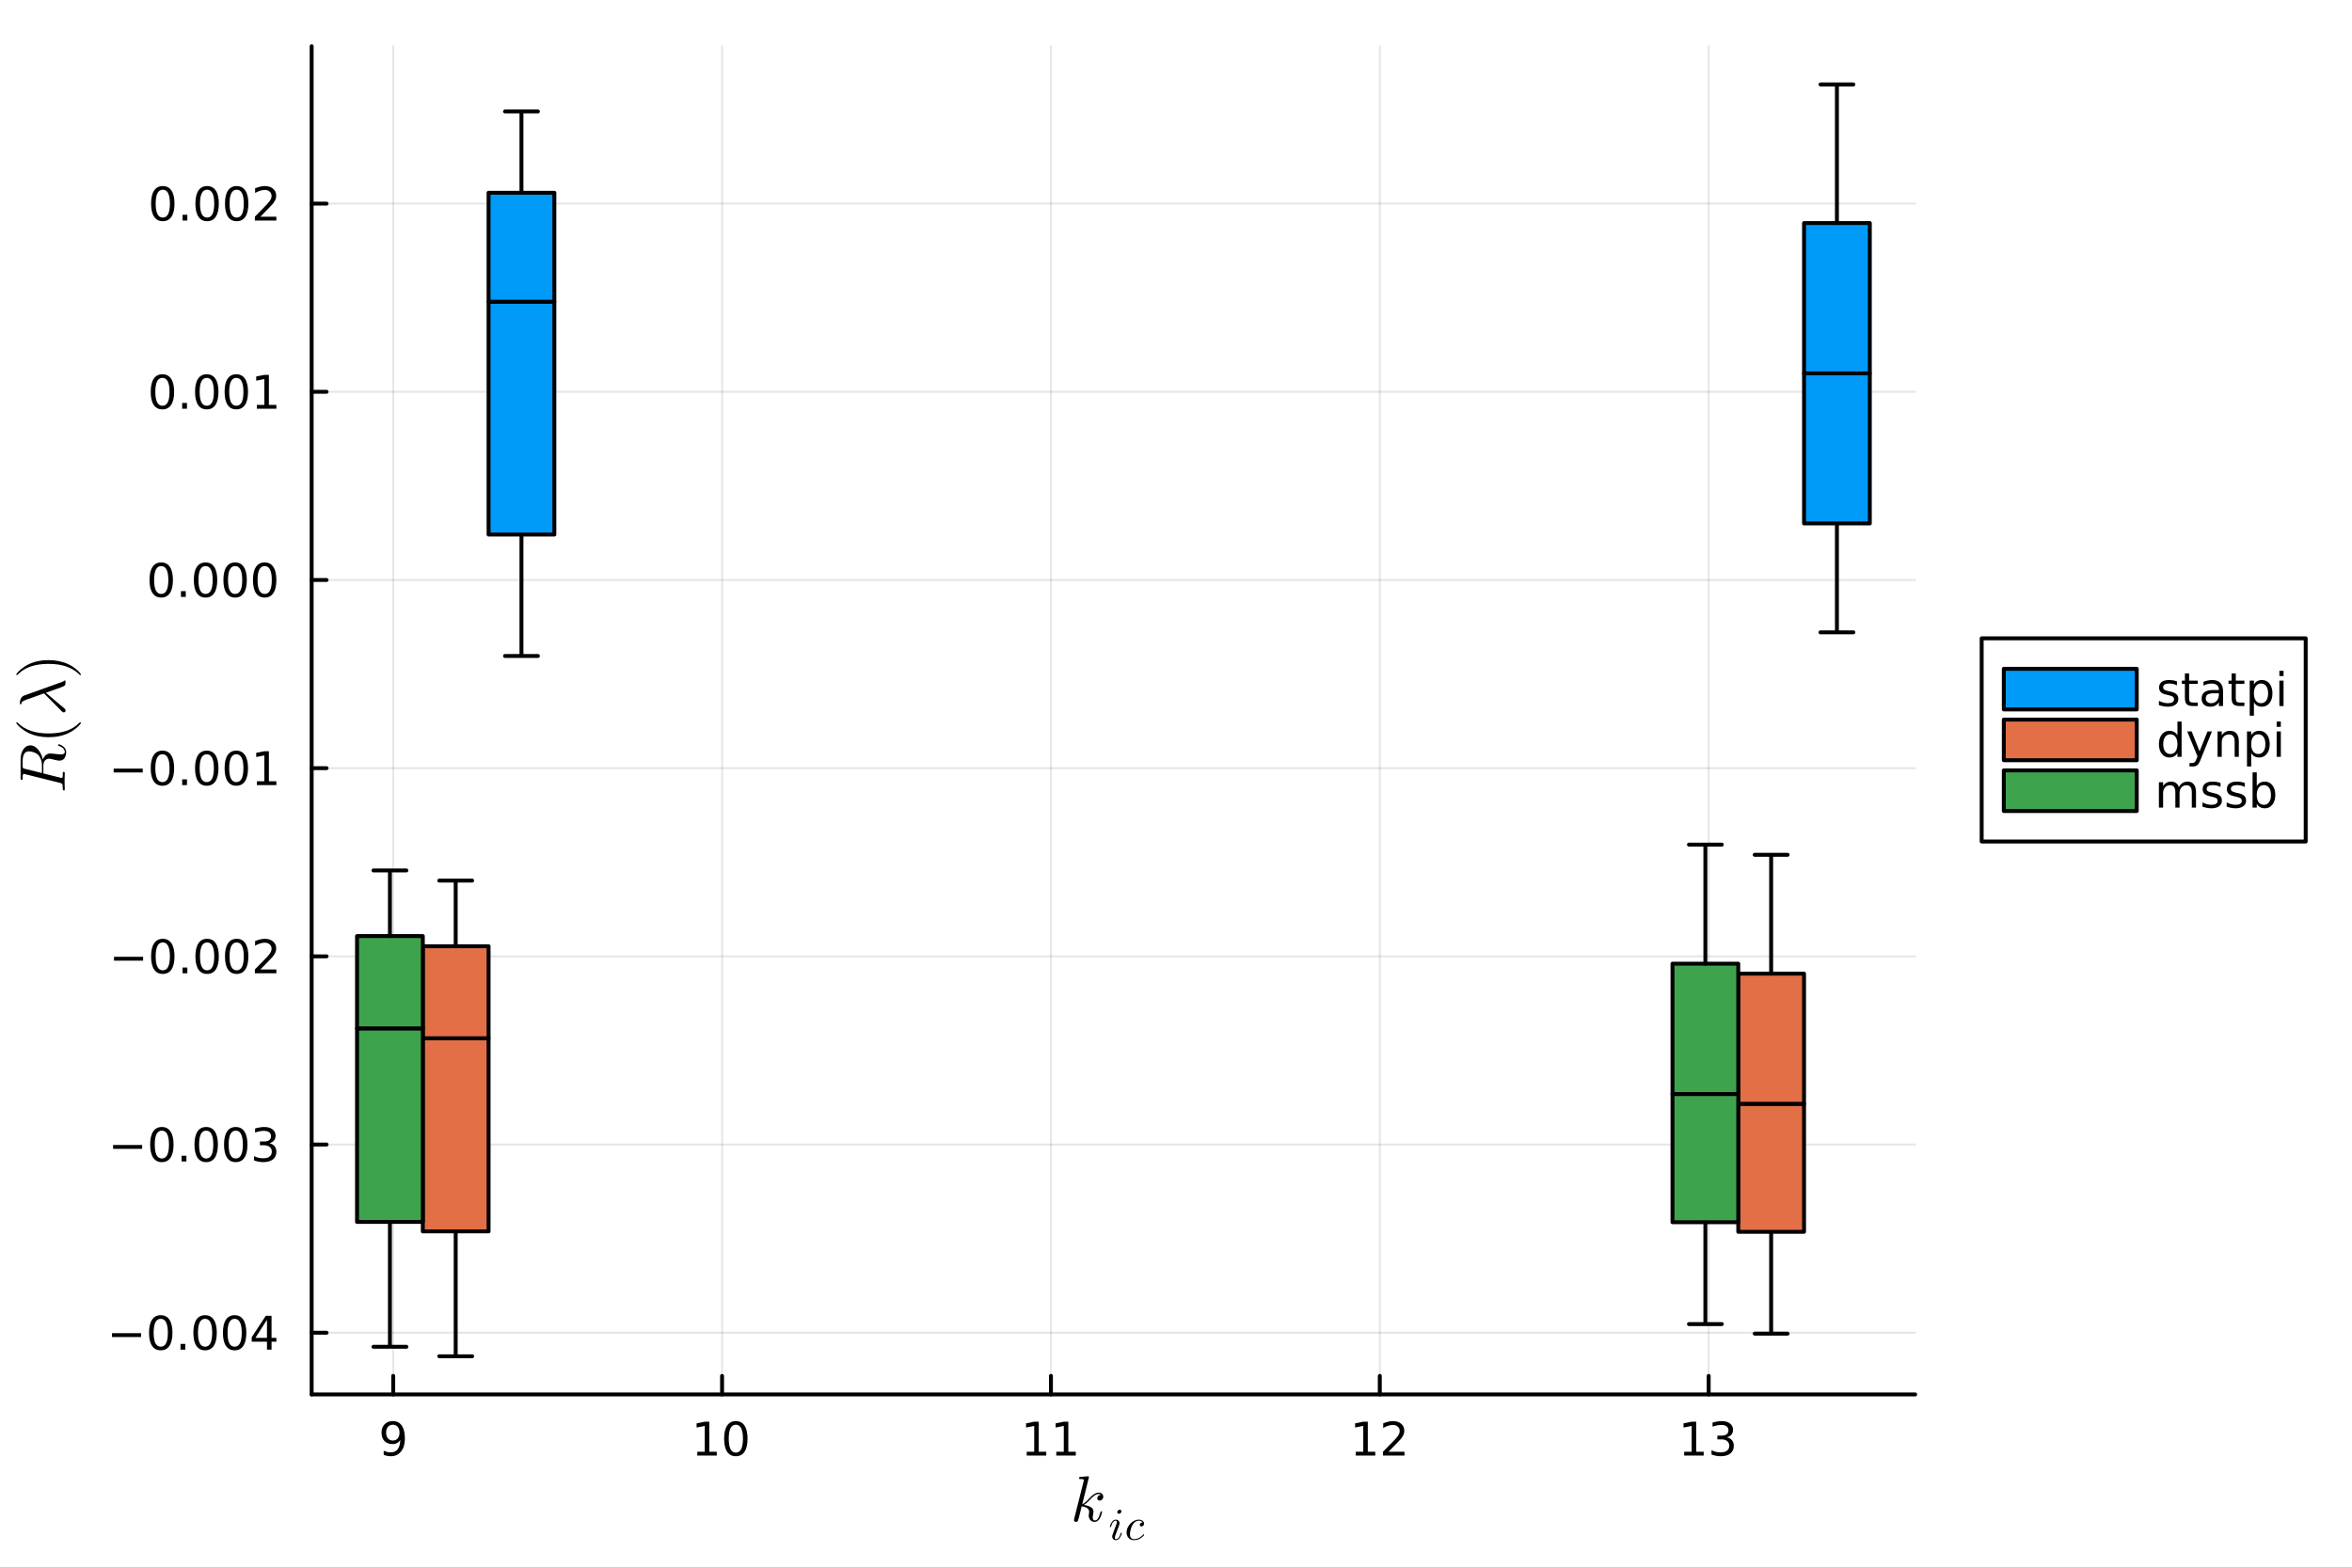 <?xml version="1.0" encoding="utf-8"?>
<svg xmlns="http://www.w3.org/2000/svg" xmlns:xlink="http://www.w3.org/1999/xlink" width="600" height="400" viewBox="0 0 2400 1600">
<rect x="0" y="0" width="2400" height="1600" fill="#333333" stroke="none"/>
<defs>
  <clipPath id="clip660">
    <rect x="0" y="0" width="2400" height="1600"/>
  </clipPath>
</defs>
<path clip-path="url(#clip660)" d="M0 1600 L2400 1600 L2400 0 L0 0  Z" fill="#ffffff" fill-rule="evenodd" fill-opacity="1"/>
<defs>
  <clipPath id="clip661">
    <rect x="480" y="0" width="1681" height="1600"/>
  </clipPath>
</defs>
<path clip-path="url(#clip660)" d="M318.014 1423.18 L1954.28 1423.18 L1954.28 47.244 L318.014 47.244  Z" fill="#ffffff" fill-rule="evenodd" fill-opacity="1"/>
<defs>
  <clipPath id="clip662">
    <rect x="318" y="47" width="1637" height="1377"/>
  </clipPath>
</defs>
<polyline clip-path="url(#clip662)" style="stroke:#000000; stroke-linecap:round; stroke-linejoin:round; stroke-width:2; stroke-opacity:0.1; fill:none" points="401.237,1423.18 401.237,47.244 "/>
<polyline clip-path="url(#clip662)" style="stroke:#000000; stroke-linecap:round; stroke-linejoin:round; stroke-width:2; stroke-opacity:0.1; fill:none" points="736.813,1423.18 736.813,47.244 "/>
<polyline clip-path="url(#clip662)" style="stroke:#000000; stroke-linecap:round; stroke-linejoin:round; stroke-width:2; stroke-opacity:0.1; fill:none" points="1072.39,1423.18 1072.39,47.244 "/>
<polyline clip-path="url(#clip662)" style="stroke:#000000; stroke-linecap:round; stroke-linejoin:round; stroke-width:2; stroke-opacity:0.1; fill:none" points="1407.96,1423.18 1407.96,47.244 "/>
<polyline clip-path="url(#clip662)" style="stroke:#000000; stroke-linecap:round; stroke-linejoin:round; stroke-width:2; stroke-opacity:0.1; fill:none" points="1743.54,1423.18 1743.54,47.244 "/>
<polyline clip-path="url(#clip660)" style="stroke:#000000; stroke-linecap:round; stroke-linejoin:round; stroke-width:4; stroke-opacity:1; fill:none" points="318.014,1423.18 1954.28,1423.18 "/>
<polyline clip-path="url(#clip660)" style="stroke:#000000; stroke-linecap:round; stroke-linejoin:round; stroke-width:4; stroke-opacity:1; fill:none" points="401.237,1423.18 401.237,1404.28 "/>
<polyline clip-path="url(#clip660)" style="stroke:#000000; stroke-linecap:round; stroke-linejoin:round; stroke-width:4; stroke-opacity:1; fill:none" points="736.813,1423.18 736.813,1404.28 "/>
<polyline clip-path="url(#clip660)" style="stroke:#000000; stroke-linecap:round; stroke-linejoin:round; stroke-width:4; stroke-opacity:1; fill:none" points="1072.39,1423.18 1072.39,1404.28 "/>
<polyline clip-path="url(#clip660)" style="stroke:#000000; stroke-linecap:round; stroke-linejoin:round; stroke-width:4; stroke-opacity:1; fill:none" points="1407.96,1423.18 1407.96,1404.28 "/>
<polyline clip-path="url(#clip660)" style="stroke:#000000; stroke-linecap:round; stroke-linejoin:round; stroke-width:4; stroke-opacity:1; fill:none" points="1743.54,1423.18 1743.54,1404.28 "/>
<path clip-path="url(#clip660)" d="M391.538 1484.86 L391.538 1480.6 Q393.297 1481.44 395.102 1481.88 Q396.908 1482.32 398.644 1482.32 Q403.274 1482.32 405.704 1479.21 Q408.158 1476.09 408.505 1469.75 Q407.163 1471.74 405.102 1472.8 Q403.042 1473.87 400.542 1473.87 Q395.357 1473.87 392.325 1470.74 Q389.315 1467.59 389.315 1462.15 Q389.315 1456.83 392.464 1453.61 Q395.612 1450.39 400.843 1450.39 Q406.839 1450.39 409.987 1455 Q413.158 1459.58 413.158 1468.33 Q413.158 1476.51 409.269 1481.39 Q405.403 1486.25 398.852 1486.25 Q397.093 1486.25 395.288 1485.9 Q393.482 1485.56 391.538 1484.86 M400.843 1470.21 Q403.991 1470.21 405.82 1468.06 Q407.672 1465.9 407.672 1462.15 Q407.672 1458.43 405.82 1456.27 Q403.991 1454.1 400.843 1454.1 Q397.695 1454.1 395.843 1456.27 Q394.015 1458.43 394.015 1462.15 Q394.015 1465.9 395.843 1468.06 Q397.695 1470.21 400.843 1470.21 Z" fill="#000000" fill-rule="nonzero" fill-opacity="1" /><path clip-path="url(#clip660)" d="M711.5 1481.64 L719.139 1481.64 L719.139 1455.28 L710.829 1456.95 L710.829 1452.69 L719.093 1451.02 L723.769 1451.02 L723.769 1481.64 L731.407 1481.64 L731.407 1485.58 L711.5 1485.58 L711.5 1481.64 Z" fill="#000000" fill-rule="nonzero" fill-opacity="1" /><path clip-path="url(#clip660)" d="M750.852 1454.1 Q747.241 1454.1 745.412 1457.66 Q743.606 1461.2 743.606 1468.33 Q743.606 1475.44 745.412 1479.01 Q747.241 1482.55 750.852 1482.55 Q754.486 1482.55 756.292 1479.01 Q758.12 1475.44 758.12 1468.33 Q758.12 1461.2 756.292 1457.66 Q754.486 1454.1 750.852 1454.1 M750.852 1450.39 Q756.662 1450.39 759.718 1455 Q762.796 1459.58 762.796 1468.33 Q762.796 1477.06 759.718 1481.67 Q756.662 1486.25 750.852 1486.25 Q745.042 1486.25 741.963 1481.67 Q738.907 1477.06 738.907 1468.33 Q738.907 1459.58 741.963 1455 Q745.042 1450.39 750.852 1450.39 Z" fill="#000000" fill-rule="nonzero" fill-opacity="1" /><path clip-path="url(#clip660)" d="M1047.69 1481.64 L1055.33 1481.64 L1055.33 1455.28 L1047.02 1456.95 L1047.02 1452.69 L1055.28 1451.02 L1059.96 1451.02 L1059.96 1481.64 L1067.6 1481.64 L1067.6 1485.58 L1047.69 1485.58 L1047.69 1481.64 Z" fill="#000000" fill-rule="nonzero" fill-opacity="1" /><path clip-path="url(#clip660)" d="M1077.85 1481.64 L1085.49 1481.64 L1085.49 1455.28 L1077.18 1456.95 L1077.18 1452.69 L1085.44 1451.02 L1090.12 1451.02 L1090.12 1481.64 L1097.76 1481.64 L1097.76 1485.58 L1077.85 1485.58 L1077.85 1481.64 Z" fill="#000000" fill-rule="nonzero" fill-opacity="1" /><path clip-path="url(#clip660)" d="M1383.45 1481.64 L1391.09 1481.64 L1391.09 1455.28 L1382.78 1456.95 L1382.78 1452.69 L1391.04 1451.02 L1395.72 1451.02 L1395.72 1481.64 L1403.36 1481.64 L1403.36 1485.58 L1383.45 1485.58 L1383.45 1481.64 Z" fill="#000000" fill-rule="nonzero" fill-opacity="1" /><path clip-path="url(#clip660)" d="M1416.83 1481.64 L1433.15 1481.64 L1433.15 1485.58 L1411.2 1485.58 L1411.2 1481.64 Q1413.87 1478.89 1418.45 1474.26 Q1423.06 1469.61 1424.24 1468.27 Q1426.48 1465.74 1427.36 1464.01 Q1428.27 1462.25 1428.27 1460.56 Q1428.27 1457.8 1426.32 1456.07 Q1424.4 1454.33 1421.3 1454.33 Q1419.1 1454.33 1416.64 1455.09 Q1414.21 1455.86 1411.44 1457.41 L1411.44 1452.69 Q1414.26 1451.55 1416.71 1450.97 Q1419.17 1450.39 1421.2 1450.39 Q1426.58 1450.39 1429.77 1453.08 Q1432.96 1455.77 1432.96 1460.26 Q1432.96 1462.39 1432.15 1464.31 Q1431.37 1466.2 1429.26 1468.8 Q1428.68 1469.47 1425.58 1472.69 Q1422.48 1475.88 1416.83 1481.64 Z" fill="#000000" fill-rule="nonzero" fill-opacity="1" /><path clip-path="url(#clip660)" d="M1718.55 1481.64 L1726.19 1481.64 L1726.19 1455.28 L1717.88 1456.95 L1717.88 1452.69 L1726.14 1451.02 L1730.82 1451.02 L1730.82 1481.64 L1738.46 1481.64 L1738.46 1485.58 L1718.55 1485.58 L1718.55 1481.64 Z" fill="#000000" fill-rule="nonzero" fill-opacity="1" /><path clip-path="url(#clip660)" d="M1762.07 1466.95 Q1765.43 1467.66 1767.3 1469.93 Q1769.2 1472.2 1769.2 1475.53 Q1769.2 1480.65 1765.68 1483.45 Q1762.16 1486.25 1755.68 1486.25 Q1753.51 1486.25 1751.19 1485.81 Q1748.9 1485.39 1746.45 1484.54 L1746.45 1480.02 Q1748.39 1481.16 1750.7 1481.74 Q1753.02 1482.32 1755.54 1482.32 Q1759.94 1482.32 1762.23 1480.58 Q1764.55 1478.84 1764.55 1475.53 Q1764.55 1472.48 1762.39 1470.77 Q1760.26 1469.03 1756.45 1469.03 L1752.42 1469.03 L1752.42 1465.19 L1756.63 1465.19 Q1760.08 1465.19 1761.91 1463.82 Q1763.74 1462.43 1763.74 1459.84 Q1763.74 1457.18 1761.84 1455.77 Q1759.96 1454.33 1756.45 1454.33 Q1754.52 1454.33 1752.32 1454.75 Q1750.13 1455.16 1747.49 1456.04 L1747.49 1451.88 Q1750.15 1451.14 1752.46 1450.77 Q1754.8 1450.39 1756.86 1450.39 Q1762.19 1450.39 1765.29 1452.83 Q1768.39 1455.23 1768.39 1459.35 Q1768.39 1462.22 1766.75 1464.21 Q1765.1 1466.18 1762.07 1466.95 Z" fill="#000000" fill-rule="nonzero" fill-opacity="1" /><path clip-path="url(#clip660)" d="M1125.76 1527.51 Q1125.76 1529.35 1124.63 1530.44 Q1123.54 1531.54 1122.15 1531.54 Q1120.93 1531.54 1120.29 1530.83 Q1119.64 1530.12 1119.64 1529.22 Q1119.64 1528.83 1119.8 1528.35 Q1119.96 1527.83 1120.32 1527.22 Q1120.7 1526.61 1121.51 1526.16 Q1122.31 1525.71 1123.41 1525.64 Q1123.18 1525.42 1123.12 1525.38 Q1122.64 1525 1121.74 1524.87 Q1121.61 1524.81 1121.16 1524.81 Q1118.93 1524.81 1116.68 1526.45 Q1114.46 1528.06 1111.72 1531.12 Q1108.27 1534.69 1106.05 1536.01 Q1115.81 1537.3 1115.81 1542.94 Q1115.81 1543.87 1115.55 1545 Q1115.04 1547.12 1115.04 1548.67 Q1115.04 1551.76 1117.13 1551.76 Q1119.16 1551.76 1120.45 1549.7 Q1121.77 1547.64 1122.86 1543.61 Q1123.02 1542.87 1123.18 1542.65 Q1123.35 1542.42 1123.8 1542.42 Q1124.6 1542.42 1124.6 1543.07 Q1123.86 1546.83 1122.22 1549.73 Q1120.12 1553.24 1117 1553.24 Q1114.39 1553.24 1112.65 1551.44 Q1110.95 1549.6 1110.95 1546.71 Q1110.95 1546 1111.2 1544.39 Q1111.4 1543.74 1111.4 1543 Q1111.4 1541.49 1110.56 1540.36 Q1109.72 1539.2 1108.37 1538.62 Q1107.02 1538.04 1105.89 1537.78 Q1104.79 1537.49 1103.73 1537.4 Q1100.51 1551.02 1100.06 1551.86 Q1099.77 1552.44 1099.13 1552.82 Q1098.48 1553.24 1097.81 1553.24 Q1097.16 1553.24 1096.52 1552.79 Q1095.91 1552.37 1095.91 1551.38 Q1095.91 1550.86 1096.16 1549.93 L1105.73 1511.92 L1105.92 1510.63 Q1105.92 1510.25 1105.76 1510.05 Q1105.63 1509.83 1104.86 1509.67 Q1104.12 1509.51 1102.64 1509.51 Q1102.03 1509.51 1101.74 1509.48 Q1101.48 1509.44 1101.25 1509.28 Q1101.03 1509.09 1101.03 1508.7 Q1101.03 1508.15 1101.25 1507.86 Q1101.51 1507.54 1101.7 1507.48 Q1101.9 1507.41 1102.28 1507.38 Q1102.83 1507.35 1104.67 1507.19 Q1106.5 1507 1108.08 1506.87 Q1109.66 1506.74 1110.33 1506.74 Q1110.72 1506.74 1110.91 1506.93 Q1111.14 1507.09 1111.17 1507.29 L1111.2 1507.45 L1104.34 1535.27 Q1107.18 1534.14 1111.65 1529.15 Q1116.84 1523.36 1121.28 1523.36 Q1123.38 1523.36 1124.57 1524.64 Q1125.76 1525.9 1125.76 1527.51 Z" fill="#000000" fill-rule="nonzero" fill-opacity="1" /><path clip-path="url(#clip660)" d="M1144.3 1542.52 Q1144.3 1543.51 1143.49 1544.25 Q1142.7 1544.98 1141.84 1544.98 Q1141.05 1544.98 1140.56 1544.5 Q1140.08 1544.01 1140.08 1543.31 Q1140.08 1542.38 1140.87 1541.62 Q1141.66 1540.85 1142.59 1540.85 Q1143.35 1540.85 1143.83 1541.32 Q1144.3 1541.8 1144.3 1542.52 M1144.7 1564.77 Q1144.7 1564.95 1144.5 1565.67 Q1144.3 1566.37 1143.8 1567.45 Q1143.33 1568.51 1142.68 1569.5 Q1142.02 1570.5 1140.94 1571.2 Q1139.88 1571.89 1138.66 1571.89 Q1137.02 1571.89 1135.94 1570.81 Q1134.88 1569.73 1134.88 1568.11 Q1134.88 1567.23 1135.94 1564.41 Q1139 1556.2 1139.11 1555.87 Q1139.63 1554.58 1139.63 1553.45 Q1139.63 1552.93 1139.52 1552.62 Q1139.41 1552.28 1139.18 1552.17 Q1138.96 1552.03 1138.82 1552.01 Q1138.71 1551.99 1138.48 1551.99 Q1137.15 1551.99 1135.91 1553.34 Q1134.67 1554.69 1133.82 1557.71 Q1133.64 1558.28 1133.52 1558.41 Q1133.41 1558.55 1133.07 1558.55 Q1132.51 1558.53 1132.51 1558.07 Q1132.51 1557.94 1132.67 1557.42 Q1132.82 1556.88 1133.12 1556.07 Q1133.41 1555.23 1133.93 1554.38 Q1134.45 1553.5 1135.08 1552.73 Q1135.73 1551.96 1136.66 1551.47 Q1137.58 1550.97 1138.62 1550.97 Q1140.31 1550.97 1141.35 1552.08 Q1142.41 1553.16 1142.41 1554.76 Q1142.41 1555.64 1141.8 1557.2 Q1141.05 1559.22 1140.78 1559.88 L1138.98 1564.72 Q1138.32 1566.48 1138.12 1567.02 Q1137.94 1567.54 1137.78 1568.17 Q1137.65 1568.78 1137.65 1569.35 Q1137.65 1570.14 1137.9 1570.5 Q1138.17 1570.86 1138.75 1570.86 Q1140.38 1570.86 1141.57 1569.26 Q1142.77 1567.63 1143.46 1565.15 Q1143.49 1565.09 1143.51 1564.97 Q1143.69 1564.41 1143.87 1564.34 Q1143.96 1564.32 1144.14 1564.32 Q1144.7 1564.32 1144.7 1564.77 Z" fill="#000000" fill-rule="nonzero" fill-opacity="1" /><path clip-path="url(#clip660)" d="M1167.35 1566.03 Q1167.53 1566.24 1167.53 1566.44 Q1167.53 1566.64 1167.08 1567.23 Q1166.65 1567.81 1165.73 1568.6 Q1164.81 1569.39 1163.61 1570.14 Q1162.42 1570.88 1160.66 1571.38 Q1158.9 1571.89 1157.05 1571.89 Q1153.6 1571.89 1151.57 1569.62 Q1149.57 1567.34 1149.57 1564.07 Q1149.57 1560.89 1151.35 1557.85 Q1153.13 1554.78 1156.01 1552.89 Q1158.9 1550.97 1161.94 1550.97 Q1164.36 1550.97 1165.87 1552.1 Q1167.38 1553.23 1167.38 1554.94 Q1167.38 1556.27 1166.61 1557.08 Q1165.84 1557.89 1164.81 1557.89 Q1164.08 1557.89 1163.59 1557.49 Q1163.09 1557.06 1163.09 1556.27 Q1163.09 1555.26 1163.93 1554.47 Q1164.24 1554.15 1164.6 1554.02 Q1164.99 1553.86 1165.21 1553.86 Q1165.44 1553.84 1165.96 1553.84 Q1165.48 1552.96 1164.36 1552.48 Q1163.25 1551.99 1161.99 1551.99 Q1160.12 1551.99 1158.34 1553.3 Q1156.55 1554.58 1155.47 1556.61 Q1154.39 1558.59 1153.69 1561.41 Q1152.99 1564.21 1152.99 1565.83 Q1152.99 1568.06 1154.03 1569.46 Q1155.07 1570.86 1157.14 1570.86 Q1157.55 1570.86 1157.98 1570.83 Q1158.43 1570.81 1159.55 1570.56 Q1160.7 1570.32 1161.72 1569.89 Q1162.73 1569.46 1164.02 1568.53 Q1165.32 1567.59 1166.36 1566.3 Q1166.72 1565.83 1166.97 1565.83 Q1167.17 1565.83 1167.35 1566.03 Z" fill="#000000" fill-rule="nonzero" fill-opacity="1" /><polyline clip-path="url(#clip662)" style="stroke:#000000; stroke-linecap:round; stroke-linejoin:round; stroke-width:2; stroke-opacity:0.1; fill:none" points="318.014,1360.2 1954.28,1360.2 "/>
<polyline clip-path="url(#clip662)" style="stroke:#000000; stroke-linecap:round; stroke-linejoin:round; stroke-width:2; stroke-opacity:0.1; fill:none" points="318.014,1168.13 1954.28,1168.13 "/>
<polyline clip-path="url(#clip662)" style="stroke:#000000; stroke-linecap:round; stroke-linejoin:round; stroke-width:2; stroke-opacity:0.1; fill:none" points="318.014,976.069 1954.28,976.069 "/>
<polyline clip-path="url(#clip662)" style="stroke:#000000; stroke-linecap:round; stroke-linejoin:round; stroke-width:2; stroke-opacity:0.1; fill:none" points="318.014,784.003 1954.28,784.003 "/>
<polyline clip-path="url(#clip662)" style="stroke:#000000; stroke-linecap:round; stroke-linejoin:round; stroke-width:2; stroke-opacity:0.1; fill:none" points="318.014,591.937 1954.28,591.937 "/>
<polyline clip-path="url(#clip662)" style="stroke:#000000; stroke-linecap:round; stroke-linejoin:round; stroke-width:2; stroke-opacity:0.1; fill:none" points="318.014,399.872 1954.28,399.872 "/>
<polyline clip-path="url(#clip662)" style="stroke:#000000; stroke-linecap:round; stroke-linejoin:round; stroke-width:2; stroke-opacity:0.1; fill:none" points="318.014,207.806 1954.28,207.806 "/>
<polyline clip-path="url(#clip660)" style="stroke:#000000; stroke-linecap:round; stroke-linejoin:round; stroke-width:4; stroke-opacity:1; fill:none" points="318.014,1423.18 318.014,47.244 "/>
<polyline clip-path="url(#clip660)" style="stroke:#000000; stroke-linecap:round; stroke-linejoin:round; stroke-width:4; stroke-opacity:1; fill:none" points="318.014,1360.2 333.211,1360.2 "/>
<polyline clip-path="url(#clip660)" style="stroke:#000000; stroke-linecap:round; stroke-linejoin:round; stroke-width:4; stroke-opacity:1; fill:none" points="318.014,1168.13 333.211,1168.13 "/>
<polyline clip-path="url(#clip660)" style="stroke:#000000; stroke-linecap:round; stroke-linejoin:round; stroke-width:4; stroke-opacity:1; fill:none" points="318.014,976.069 333.211,976.069 "/>
<polyline clip-path="url(#clip660)" style="stroke:#000000; stroke-linecap:round; stroke-linejoin:round; stroke-width:4; stroke-opacity:1; fill:none" points="318.014,784.003 333.211,784.003 "/>
<polyline clip-path="url(#clip660)" style="stroke:#000000; stroke-linecap:round; stroke-linejoin:round; stroke-width:4; stroke-opacity:1; fill:none" points="318.014,591.937 333.211,591.937 "/>
<polyline clip-path="url(#clip660)" style="stroke:#000000; stroke-linecap:round; stroke-linejoin:round; stroke-width:4; stroke-opacity:1; fill:none" points="318.014,399.872 333.211,399.872 "/>
<polyline clip-path="url(#clip660)" style="stroke:#000000; stroke-linecap:round; stroke-linejoin:round; stroke-width:4; stroke-opacity:1; fill:none" points="318.014,207.806 333.211,207.806 "/>
<path clip-path="url(#clip660)" d="M114.26 1360.65 L143.936 1360.65 L143.936 1364.59 L114.26 1364.59 L114.26 1360.65 Z" fill="#000000" fill-rule="nonzero" fill-opacity="1" /><path clip-path="url(#clip660)" d="M164.028 1346 Q160.417 1346 158.589 1349.56 Q156.783 1353.11 156.783 1360.24 Q156.783 1367.34 158.589 1370.91 Q160.417 1374.45 164.028 1374.45 Q167.663 1374.45 169.468 1370.91 Q171.297 1367.34 171.297 1360.24 Q171.297 1353.11 169.468 1349.56 Q167.663 1346 164.028 1346 M164.028 1342.3 Q169.839 1342.3 172.894 1346.9 Q175.973 1351.49 175.973 1360.24 Q175.973 1368.96 172.894 1373.57 Q169.839 1378.15 164.028 1378.15 Q158.218 1378.15 155.14 1373.57 Q152.084 1368.96 152.084 1360.24 Q152.084 1351.49 155.14 1346.9 Q158.218 1342.3 164.028 1342.3 Z" fill="#000000" fill-rule="nonzero" fill-opacity="1" /><path clip-path="url(#clip660)" d="M184.19 1371.6 L189.075 1371.6 L189.075 1377.48 L184.19 1377.48 L184.19 1371.6 Z" fill="#000000" fill-rule="nonzero" fill-opacity="1" /><path clip-path="url(#clip660)" d="M209.26 1346 Q205.649 1346 203.82 1349.56 Q202.014 1353.11 202.014 1360.24 Q202.014 1367.34 203.82 1370.91 Q205.649 1374.45 209.26 1374.45 Q212.894 1374.45 214.699 1370.91 Q216.528 1367.34 216.528 1360.24 Q216.528 1353.11 214.699 1349.56 Q212.894 1346 209.26 1346 M209.26 1342.3 Q215.07 1342.3 218.125 1346.9 Q221.204 1351.49 221.204 1360.24 Q221.204 1368.96 218.125 1373.57 Q215.07 1378.15 209.26 1378.15 Q203.449 1378.15 200.371 1373.57 Q197.315 1368.96 197.315 1360.24 Q197.315 1351.49 200.371 1346.9 Q203.449 1342.3 209.26 1342.3 Z" fill="#000000" fill-rule="nonzero" fill-opacity="1" /><path clip-path="url(#clip660)" d="M239.422 1346 Q235.81 1346 233.982 1349.56 Q232.176 1353.11 232.176 1360.24 Q232.176 1367.34 233.982 1370.91 Q235.81 1374.45 239.422 1374.45 Q243.056 1374.45 244.861 1370.91 Q246.69 1367.34 246.69 1360.24 Q246.69 1353.11 244.861 1349.56 Q243.056 1346 239.422 1346 M239.422 1342.3 Q245.232 1342.3 248.287 1346.9 Q251.366 1351.49 251.366 1360.24 Q251.366 1368.96 248.287 1373.57 Q245.232 1378.15 239.422 1378.15 Q233.611 1378.15 230.533 1373.57 Q227.477 1368.96 227.477 1360.24 Q227.477 1351.49 230.533 1346.9 Q233.611 1342.3 239.422 1342.3 Z" fill="#000000" fill-rule="nonzero" fill-opacity="1" /><path clip-path="url(#clip660)" d="M272.431 1346.99 L260.625 1365.44 L272.431 1365.44 L272.431 1346.99 M271.204 1342.92 L277.083 1342.92 L277.083 1365.44 L282.014 1365.44 L282.014 1369.33 L277.083 1369.33 L277.083 1377.48 L272.431 1377.48 L272.431 1369.33 L256.829 1369.33 L256.829 1364.82 L271.204 1342.92 Z" fill="#000000" fill-rule="nonzero" fill-opacity="1" /><path clip-path="url(#clip660)" d="M115.394 1168.59 L145.07 1168.59 L145.07 1172.52 L115.394 1172.52 L115.394 1168.59 Z" fill="#000000" fill-rule="nonzero" fill-opacity="1" /><path clip-path="url(#clip660)" d="M165.163 1153.93 Q161.552 1153.93 159.723 1157.5 Q157.917 1161.04 157.917 1168.17 Q157.917 1175.28 159.723 1178.84 Q161.552 1182.38 165.163 1182.38 Q168.797 1182.38 170.602 1178.84 Q172.431 1175.28 172.431 1168.17 Q172.431 1161.04 170.602 1157.5 Q168.797 1153.93 165.163 1153.93 M165.163 1150.23 Q170.973 1150.23 174.028 1154.84 Q177.107 1159.42 177.107 1168.17 Q177.107 1176.9 174.028 1181.5 Q170.973 1186.09 165.163 1186.09 Q159.353 1186.09 156.274 1181.5 Q153.218 1176.9 153.218 1168.17 Q153.218 1159.42 156.274 1154.84 Q159.353 1150.23 165.163 1150.23 Z" fill="#000000" fill-rule="nonzero" fill-opacity="1" /><path clip-path="url(#clip660)" d="M185.325 1179.54 L190.209 1179.54 L190.209 1185.41 L185.325 1185.41 L185.325 1179.54 Z" fill="#000000" fill-rule="nonzero" fill-opacity="1" /><path clip-path="url(#clip660)" d="M210.394 1153.93 Q206.783 1153.93 204.954 1157.5 Q203.149 1161.04 203.149 1168.17 Q203.149 1175.28 204.954 1178.84 Q206.783 1182.38 210.394 1182.38 Q214.028 1182.38 215.834 1178.84 Q217.662 1175.28 217.662 1168.17 Q217.662 1161.04 215.834 1157.5 Q214.028 1153.93 210.394 1153.93 M210.394 1150.23 Q216.204 1150.23 219.26 1154.84 Q222.338 1159.42 222.338 1168.17 Q222.338 1176.9 219.26 1181.5 Q216.204 1186.09 210.394 1186.09 Q204.584 1186.09 201.505 1181.5 Q198.45 1176.9 198.45 1168.17 Q198.45 1159.42 201.505 1154.84 Q204.584 1150.23 210.394 1150.23 Z" fill="#000000" fill-rule="nonzero" fill-opacity="1" /><path clip-path="url(#clip660)" d="M240.556 1153.93 Q236.945 1153.93 235.116 1157.5 Q233.31 1161.04 233.31 1168.17 Q233.31 1175.28 235.116 1178.84 Q236.945 1182.38 240.556 1182.38 Q244.19 1182.38 245.996 1178.84 Q247.824 1175.28 247.824 1168.17 Q247.824 1161.04 245.996 1157.5 Q244.19 1153.93 240.556 1153.93 M240.556 1150.23 Q246.366 1150.23 249.421 1154.84 Q252.5 1159.42 252.5 1168.17 Q252.5 1176.9 249.421 1181.5 Q246.366 1186.09 240.556 1186.09 Q234.746 1186.09 231.667 1181.5 Q228.611 1176.9 228.611 1168.17 Q228.611 1159.42 231.667 1154.84 Q234.746 1150.23 240.556 1150.23 Z" fill="#000000" fill-rule="nonzero" fill-opacity="1" /><path clip-path="url(#clip660)" d="M274.884 1166.78 Q278.241 1167.5 280.116 1169.77 Q282.014 1172.04 282.014 1175.37 Q282.014 1180.48 278.495 1183.29 Q274.977 1186.09 268.495 1186.09 Q266.32 1186.09 264.005 1185.65 Q261.713 1185.23 259.259 1184.37 L259.259 1179.86 Q261.204 1180.99 263.519 1181.57 Q265.833 1182.15 268.357 1182.15 Q272.755 1182.15 275.046 1180.41 Q277.361 1178.68 277.361 1175.37 Q277.361 1172.31 275.208 1170.6 Q273.079 1168.86 269.259 1168.86 L265.232 1168.86 L265.232 1165.02 L269.445 1165.02 Q272.894 1165.02 274.722 1163.66 Q276.551 1162.27 276.551 1159.67 Q276.551 1157.01 274.653 1155.6 Q272.778 1154.16 269.259 1154.16 Q267.338 1154.16 265.139 1154.58 Q262.94 1155 260.301 1155.88 L260.301 1151.71 Q262.963 1150.97 265.278 1150.6 Q267.616 1150.23 269.676 1150.23 Q275 1150.23 278.102 1152.66 Q281.204 1155.07 281.204 1159.19 Q281.204 1162.06 279.56 1164.05 Q277.917 1166.02 274.884 1166.78 Z" fill="#000000" fill-rule="nonzero" fill-opacity="1" /><path clip-path="url(#clip660)" d="M116.343 976.52 L146.019 976.52 L146.019 980.455 L116.343 980.455 L116.343 976.52 Z" fill="#000000" fill-rule="nonzero" fill-opacity="1" /><path clip-path="url(#clip660)" d="M166.112 961.868 Q162.501 961.868 160.672 965.432 Q158.866 968.974 158.866 976.104 Q158.866 983.21 160.672 986.775 Q162.501 990.317 166.112 990.317 Q169.746 990.317 171.552 986.775 Q173.38 983.21 173.38 976.104 Q173.38 968.974 171.552 965.432 Q169.746 961.868 166.112 961.868 M166.112 958.164 Q171.922 958.164 174.977 962.77 Q178.056 967.354 178.056 976.104 Q178.056 984.83 174.977 989.437 Q171.922 994.02 166.112 994.02 Q160.302 994.02 157.223 989.437 Q154.167 984.83 154.167 976.104 Q154.167 967.354 157.223 962.77 Q160.302 958.164 166.112 958.164 Z" fill="#000000" fill-rule="nonzero" fill-opacity="1" /><path clip-path="url(#clip660)" d="M186.274 987.469 L191.158 987.469 L191.158 993.349 L186.274 993.349 L186.274 987.469 Z" fill="#000000" fill-rule="nonzero" fill-opacity="1" /><path clip-path="url(#clip660)" d="M211.343 961.868 Q207.732 961.868 205.903 965.432 Q204.098 968.974 204.098 976.104 Q204.098 983.21 205.903 986.775 Q207.732 990.317 211.343 990.317 Q214.977 990.317 216.783 986.775 Q218.611 983.21 218.611 976.104 Q218.611 968.974 216.783 965.432 Q214.977 961.868 211.343 961.868 M211.343 958.164 Q217.153 958.164 220.209 962.77 Q223.287 967.354 223.287 976.104 Q223.287 984.83 220.209 989.437 Q217.153 994.02 211.343 994.02 Q205.533 994.02 202.454 989.437 Q199.399 984.83 199.399 976.104 Q199.399 967.354 202.454 962.77 Q205.533 958.164 211.343 958.164 Z" fill="#000000" fill-rule="nonzero" fill-opacity="1" /><path clip-path="url(#clip660)" d="M241.505 961.868 Q237.894 961.868 236.065 965.432 Q234.26 968.974 234.26 976.104 Q234.26 983.21 236.065 986.775 Q237.894 990.317 241.505 990.317 Q245.139 990.317 246.945 986.775 Q248.773 983.21 248.773 976.104 Q248.773 968.974 246.945 965.432 Q245.139 961.868 241.505 961.868 M241.505 958.164 Q247.315 958.164 250.371 962.77 Q253.449 967.354 253.449 976.104 Q253.449 984.83 250.371 989.437 Q247.315 994.02 241.505 994.02 Q235.695 994.02 232.616 989.437 Q229.56 984.83 229.56 976.104 Q229.56 967.354 232.616 962.77 Q235.695 958.164 241.505 958.164 Z" fill="#000000" fill-rule="nonzero" fill-opacity="1" /><path clip-path="url(#clip660)" d="M265.695 989.414 L282.014 989.414 L282.014 993.349 L260.07 993.349 L260.07 989.414 Q262.732 986.659 267.315 982.03 Q271.921 977.377 273.102 976.034 Q275.347 973.511 276.227 971.775 Q277.13 970.016 277.13 968.326 Q277.13 965.571 275.185 963.835 Q273.264 962.099 270.162 962.099 Q267.963 962.099 265.509 962.863 Q263.079 963.627 260.301 965.178 L260.301 960.456 Q263.125 959.321 265.579 958.743 Q268.032 958.164 270.07 958.164 Q275.44 958.164 278.634 960.849 Q281.829 963.534 281.829 968.025 Q281.829 970.155 281.019 972.076 Q280.231 973.974 278.125 976.567 Q277.546 977.238 274.444 980.455 Q271.343 983.65 265.695 989.414 Z" fill="#000000" fill-rule="nonzero" fill-opacity="1" /><path clip-path="url(#clip660)" d="M115.973 784.455 L145.649 784.455 L145.649 788.39 L115.973 788.39 L115.973 784.455 Z" fill="#000000" fill-rule="nonzero" fill-opacity="1" /><path clip-path="url(#clip660)" d="M165.741 769.802 Q162.13 769.802 160.302 773.367 Q158.496 776.908 158.496 784.038 Q158.496 791.144 160.302 794.709 Q162.13 798.251 165.741 798.251 Q169.376 798.251 171.181 794.709 Q173.01 791.144 173.01 784.038 Q173.01 776.908 171.181 773.367 Q169.376 769.802 165.741 769.802 M165.741 766.098 Q171.552 766.098 174.607 770.705 Q177.686 775.288 177.686 784.038 Q177.686 792.765 174.607 797.371 Q171.552 801.954 165.741 801.954 Q159.931 801.954 156.853 797.371 Q153.797 792.765 153.797 784.038 Q153.797 775.288 156.853 770.705 Q159.931 766.098 165.741 766.098 Z" fill="#000000" fill-rule="nonzero" fill-opacity="1" /><path clip-path="url(#clip660)" d="M185.903 795.404 L190.788 795.404 L190.788 801.283 L185.903 801.283 L185.903 795.404 Z" fill="#000000" fill-rule="nonzero" fill-opacity="1" /><path clip-path="url(#clip660)" d="M210.973 769.802 Q207.362 769.802 205.533 773.367 Q203.727 776.908 203.727 784.038 Q203.727 791.144 205.533 794.709 Q207.362 798.251 210.973 798.251 Q214.607 798.251 216.412 794.709 Q218.241 791.144 218.241 784.038 Q218.241 776.908 216.412 773.367 Q214.607 769.802 210.973 769.802 M210.973 766.098 Q216.783 766.098 219.838 770.705 Q222.917 775.288 222.917 784.038 Q222.917 792.765 219.838 797.371 Q216.783 801.954 210.973 801.954 Q205.162 801.954 202.084 797.371 Q199.028 792.765 199.028 784.038 Q199.028 775.288 202.084 770.705 Q205.162 766.098 210.973 766.098 Z" fill="#000000" fill-rule="nonzero" fill-opacity="1" /><path clip-path="url(#clip660)" d="M241.134 769.802 Q237.523 769.802 235.695 773.367 Q233.889 776.908 233.889 784.038 Q233.889 791.144 235.695 794.709 Q237.523 798.251 241.134 798.251 Q244.769 798.251 246.574 794.709 Q248.403 791.144 248.403 784.038 Q248.403 776.908 246.574 773.367 Q244.769 769.802 241.134 769.802 M241.134 766.098 Q246.945 766.098 250 770.705 Q253.079 775.288 253.079 784.038 Q253.079 792.765 250 797.371 Q246.945 801.954 241.134 801.954 Q235.324 801.954 232.246 797.371 Q229.19 792.765 229.19 784.038 Q229.19 775.288 232.246 770.705 Q235.324 766.098 241.134 766.098 Z" fill="#000000" fill-rule="nonzero" fill-opacity="1" /><path clip-path="url(#clip660)" d="M262.107 797.348 L269.745 797.348 L269.745 770.982 L261.435 772.649 L261.435 768.39 L269.699 766.723 L274.375 766.723 L274.375 797.348 L282.014 797.348 L282.014 801.283 L262.107 801.283 L262.107 797.348 Z" fill="#000000" fill-rule="nonzero" fill-opacity="1" /><path clip-path="url(#clip660)" d="M164.515 577.736 Q160.903 577.736 159.075 581.301 Q157.269 584.842 157.269 591.972 Q157.269 599.079 159.075 602.643 Q160.903 606.185 164.515 606.185 Q168.149 606.185 169.954 602.643 Q171.783 599.079 171.783 591.972 Q171.783 584.842 169.954 581.301 Q168.149 577.736 164.515 577.736 M164.515 574.032 Q170.325 574.032 173.38 578.639 Q176.459 583.222 176.459 591.972 Q176.459 600.699 173.38 605.305 Q170.325 609.889 164.515 609.889 Q158.704 609.889 155.626 605.305 Q152.57 600.699 152.57 591.972 Q152.57 583.222 155.626 578.639 Q158.704 574.032 164.515 574.032 Z" fill="#000000" fill-rule="nonzero" fill-opacity="1" /><path clip-path="url(#clip660)" d="M184.676 603.338 L189.561 603.338 L189.561 609.217 L184.676 609.217 L184.676 603.338 Z" fill="#000000" fill-rule="nonzero" fill-opacity="1" /><path clip-path="url(#clip660)" d="M209.746 577.736 Q206.135 577.736 204.306 581.301 Q202.5 584.842 202.5 591.972 Q202.5 599.079 204.306 602.643 Q206.135 606.185 209.746 606.185 Q213.38 606.185 215.186 602.643 Q217.014 599.079 217.014 591.972 Q217.014 584.842 215.186 581.301 Q213.38 577.736 209.746 577.736 M209.746 574.032 Q215.556 574.032 218.611 578.639 Q221.69 583.222 221.69 591.972 Q221.69 600.699 218.611 605.305 Q215.556 609.889 209.746 609.889 Q203.936 609.889 200.857 605.305 Q197.801 600.699 197.801 591.972 Q197.801 583.222 200.857 578.639 Q203.936 574.032 209.746 574.032 Z" fill="#000000" fill-rule="nonzero" fill-opacity="1" /><path clip-path="url(#clip660)" d="M239.908 577.736 Q236.297 577.736 234.468 581.301 Q232.662 584.842 232.662 591.972 Q232.662 599.079 234.468 602.643 Q236.297 606.185 239.908 606.185 Q243.542 606.185 245.347 602.643 Q247.176 599.079 247.176 591.972 Q247.176 584.842 245.347 581.301 Q243.542 577.736 239.908 577.736 M239.908 574.032 Q245.718 574.032 248.773 578.639 Q251.852 583.222 251.852 591.972 Q251.852 600.699 248.773 605.305 Q245.718 609.889 239.908 609.889 Q234.097 609.889 231.019 605.305 Q227.963 600.699 227.963 591.972 Q227.963 583.222 231.019 578.639 Q234.097 574.032 239.908 574.032 Z" fill="#000000" fill-rule="nonzero" fill-opacity="1" /><path clip-path="url(#clip660)" d="M270.07 577.736 Q266.458 577.736 264.63 581.301 Q262.824 584.842 262.824 591.972 Q262.824 599.079 264.63 602.643 Q266.458 606.185 270.07 606.185 Q273.704 606.185 275.509 602.643 Q277.338 599.079 277.338 591.972 Q277.338 584.842 275.509 581.301 Q273.704 577.736 270.07 577.736 M270.07 574.032 Q275.88 574.032 278.935 578.639 Q282.014 583.222 282.014 591.972 Q282.014 600.699 278.935 605.305 Q275.88 609.889 270.07 609.889 Q264.259 609.889 261.181 605.305 Q258.125 600.699 258.125 591.972 Q258.125 583.222 261.181 578.639 Q264.259 574.032 270.07 574.032 Z" fill="#000000" fill-rule="nonzero" fill-opacity="1" /><path clip-path="url(#clip660)" d="M165.741 385.67 Q162.13 385.67 160.302 389.235 Q158.496 392.777 158.496 399.906 Q158.496 407.013 160.302 410.578 Q162.13 414.119 165.741 414.119 Q169.376 414.119 171.181 410.578 Q173.01 407.013 173.01 399.906 Q173.01 392.777 171.181 389.235 Q169.376 385.67 165.741 385.67 M165.741 381.967 Q171.552 381.967 174.607 386.573 Q177.686 391.156 177.686 399.906 Q177.686 408.633 174.607 413.24 Q171.552 417.823 165.741 417.823 Q159.931 417.823 156.853 413.24 Q153.797 408.633 153.797 399.906 Q153.797 391.156 156.853 386.573 Q159.931 381.967 165.741 381.967 Z" fill="#000000" fill-rule="nonzero" fill-opacity="1" /><path clip-path="url(#clip660)" d="M185.903 411.272 L190.788 411.272 L190.788 417.152 L185.903 417.152 L185.903 411.272 Z" fill="#000000" fill-rule="nonzero" fill-opacity="1" /><path clip-path="url(#clip660)" d="M210.973 385.67 Q207.362 385.67 205.533 389.235 Q203.727 392.777 203.727 399.906 Q203.727 407.013 205.533 410.578 Q207.362 414.119 210.973 414.119 Q214.607 414.119 216.412 410.578 Q218.241 407.013 218.241 399.906 Q218.241 392.777 216.412 389.235 Q214.607 385.67 210.973 385.67 M210.973 381.967 Q216.783 381.967 219.838 386.573 Q222.917 391.156 222.917 399.906 Q222.917 408.633 219.838 413.24 Q216.783 417.823 210.973 417.823 Q205.162 417.823 202.084 413.24 Q199.028 408.633 199.028 399.906 Q199.028 391.156 202.084 386.573 Q205.162 381.967 210.973 381.967 Z" fill="#000000" fill-rule="nonzero" fill-opacity="1" /><path clip-path="url(#clip660)" d="M241.134 385.67 Q237.523 385.67 235.695 389.235 Q233.889 392.777 233.889 399.906 Q233.889 407.013 235.695 410.578 Q237.523 414.119 241.134 414.119 Q244.769 414.119 246.574 410.578 Q248.403 407.013 248.403 399.906 Q248.403 392.777 246.574 389.235 Q244.769 385.67 241.134 385.67 M241.134 381.967 Q246.945 381.967 250 386.573 Q253.079 391.156 253.079 399.906 Q253.079 408.633 250 413.24 Q246.945 417.823 241.134 417.823 Q235.324 417.823 232.246 413.24 Q229.19 408.633 229.19 399.906 Q229.19 391.156 232.246 386.573 Q235.324 381.967 241.134 381.967 Z" fill="#000000" fill-rule="nonzero" fill-opacity="1" /><path clip-path="url(#clip660)" d="M262.107 413.216 L269.745 413.216 L269.745 386.851 L261.435 388.517 L261.435 384.258 L269.699 382.592 L274.375 382.592 L274.375 413.216 L282.014 413.216 L282.014 417.152 L262.107 417.152 L262.107 413.216 Z" fill="#000000" fill-rule="nonzero" fill-opacity="1" /><path clip-path="url(#clip660)" d="M166.112 193.604 Q162.501 193.604 160.672 197.169 Q158.866 200.711 158.866 207.84 Q158.866 214.947 160.672 218.512 Q162.501 222.053 166.112 222.053 Q169.746 222.053 171.552 218.512 Q173.38 214.947 173.38 207.84 Q173.38 200.711 171.552 197.169 Q169.746 193.604 166.112 193.604 M166.112 189.901 Q171.922 189.901 174.977 194.507 Q178.056 199.091 178.056 207.84 Q178.056 216.567 174.977 221.174 Q171.922 225.757 166.112 225.757 Q160.302 225.757 157.223 221.174 Q154.167 216.567 154.167 207.84 Q154.167 199.091 157.223 194.507 Q160.302 189.901 166.112 189.901 Z" fill="#000000" fill-rule="nonzero" fill-opacity="1" /><path clip-path="url(#clip660)" d="M186.274 219.206 L191.158 219.206 L191.158 225.086 L186.274 225.086 L186.274 219.206 Z" fill="#000000" fill-rule="nonzero" fill-opacity="1" /><path clip-path="url(#clip660)" d="M211.343 193.604 Q207.732 193.604 205.903 197.169 Q204.098 200.711 204.098 207.84 Q204.098 214.947 205.903 218.512 Q207.732 222.053 211.343 222.053 Q214.977 222.053 216.783 218.512 Q218.611 214.947 218.611 207.84 Q218.611 200.711 216.783 197.169 Q214.977 193.604 211.343 193.604 M211.343 189.901 Q217.153 189.901 220.209 194.507 Q223.287 199.091 223.287 207.84 Q223.287 216.567 220.209 221.174 Q217.153 225.757 211.343 225.757 Q205.533 225.757 202.454 221.174 Q199.399 216.567 199.399 207.84 Q199.399 199.091 202.454 194.507 Q205.533 189.901 211.343 189.901 Z" fill="#000000" fill-rule="nonzero" fill-opacity="1" /><path clip-path="url(#clip660)" d="M241.505 193.604 Q237.894 193.604 236.065 197.169 Q234.26 200.711 234.26 207.84 Q234.26 214.947 236.065 218.512 Q237.894 222.053 241.505 222.053 Q245.139 222.053 246.945 218.512 Q248.773 214.947 248.773 207.84 Q248.773 200.711 246.945 197.169 Q245.139 193.604 241.505 193.604 M241.505 189.901 Q247.315 189.901 250.371 194.507 Q253.449 199.091 253.449 207.84 Q253.449 216.567 250.371 221.174 Q247.315 225.757 241.505 225.757 Q235.695 225.757 232.616 221.174 Q229.56 216.567 229.56 207.84 Q229.56 199.091 232.616 194.507 Q235.695 189.901 241.505 189.901 Z" fill="#000000" fill-rule="nonzero" fill-opacity="1" /><path clip-path="url(#clip660)" d="M265.695 221.151 L282.014 221.151 L282.014 225.086 L260.07 225.086 L260.07 221.151 Q262.732 218.396 267.315 213.766 Q271.921 209.114 273.102 207.771 Q275.347 205.248 276.227 203.512 Q277.13 201.753 277.13 200.063 Q277.13 197.308 275.185 195.572 Q273.264 193.836 270.162 193.836 Q267.963 193.836 265.509 194.6 Q263.079 195.364 260.301 196.915 L260.301 192.192 Q263.125 191.058 265.579 190.479 Q268.032 189.901 270.07 189.901 Q275.44 189.901 278.634 192.586 Q281.829 195.271 281.829 199.762 Q281.829 201.891 281.019 203.813 Q280.231 205.711 278.125 208.303 Q277.546 208.975 274.444 212.192 Q271.343 215.387 265.695 221.151 Z" fill="#000000" fill-rule="nonzero" fill-opacity="1" /><path clip-path="url(#clip660)" d="M29.595 766.825 Q28.532 766.825 27.663 767.115 Q26.761 767.372 26.149 767.791 Q25.505 768.178 25.022 768.918 Q24.506 769.659 24.184 770.271 Q23.862 770.883 23.669 771.913 Q23.444 772.944 23.347 773.62 Q23.218 774.297 23.154 775.456 Q23.089 776.615 23.089 777.195 Q23.089 777.743 23.089 778.838 Q23.089 782.284 23.154 782.863 Q23.282 783.733 23.798 784.055 Q24.281 784.377 25.601 784.699 L42.799 788.983 L42.799 781.607 Q42.799 777.582 41.672 774.812 Q40.545 772.042 38.967 770.464 Q37.228 768.725 34.426 767.791 Q31.624 766.825 29.595 766.825 M59.965 759.643 Q60.319 759.643 61.124 759.933 Q61.929 760.19 63.057 760.835 Q64.152 761.479 65.15 762.348 Q66.148 763.218 66.825 764.603 Q67.533 765.988 67.533 767.566 Q67.533 767.952 67.501 768.339 Q67.501 768.725 67.34 769.691 Q67.211 770.625 66.954 771.398 Q66.728 772.171 66.181 773.137 Q65.665 774.103 64.957 774.78 Q64.216 775.424 63.057 775.875 Q61.865 776.326 60.416 776.326 Q59.128 776.326 54.812 775.263 Q51.141 774.329 50.239 774.329 Q49.24 774.329 48.306 774.651 Q47.373 774.941 46.406 775.682 Q45.44 776.39 44.86 777.904 Q44.248 779.417 44.248 781.543 L44.248 789.369 L61.736 793.749 Q61.769 793.749 62.219 793.846 Q62.638 793.942 62.864 793.942 Q63.282 793.942 63.54 793.685 Q63.797 793.395 63.926 792.686 Q64.023 791.978 64.055 791.43 Q64.055 790.85 64.055 789.659 Q64.055 788.177 64.313 787.92 Q64.474 787.791 64.764 787.791 Q65.215 787.791 65.537 787.92 Q65.826 788.016 65.923 788.274 Q66.02 788.499 66.052 788.66 Q66.084 788.822 66.084 789.111 L65.891 797.485 L66.084 805.794 Q66.084 806.728 65.343 806.728 Q64.699 806.728 64.442 806.503 Q64.152 806.277 64.12 805.987 Q64.055 805.697 64.055 804.957 Q64.055 803.346 63.959 802.38 Q63.862 801.414 63.733 800.802 Q63.572 800.158 63.121 799.836 Q62.67 799.482 62.284 799.321 Q61.865 799.16 60.931 798.934 L25.505 790.11 Q24.442 789.852 24.281 789.852 Q23.669 789.852 23.508 790.239 Q23.315 790.593 23.218 791.623 L23.089 794.135 Q23.089 794.908 23.057 795.23 Q23.025 795.52 22.864 795.746 Q22.703 795.971 22.349 795.971 Q21.447 795.971 21.253 795.585 Q21.028 795.198 21.028 794.071 L21.028 775.263 Q21.028 768.854 23.83 764.796 Q26.632 760.706 30.915 760.706 Q32.848 760.706 34.651 761.575 Q36.455 762.445 37.872 763.894 Q39.289 765.311 40.48 767.211 Q41.64 769.112 42.445 771.14 Q43.218 773.137 43.669 775.198 Q43.991 774.297 44.474 773.459 Q44.957 772.59 45.859 771.495 Q46.761 770.368 48.21 769.691 Q49.659 769.015 51.43 769.015 Q52.687 769.015 54.554 769.273 Q59.868 769.917 62.058 769.917 Q64.152 769.917 65.118 769.369 Q66.084 768.822 66.084 767.276 Q66.084 765.762 64.731 764.087 Q63.347 762.38 60.094 761.285 Q59.16 761.028 59.16 760.416 Q59.16 760.384 59.16 760.352 Q59.16 760.287 59.224 760.158 Q59.257 760.029 59.353 759.933 Q59.417 759.804 59.578 759.74 Q59.739 759.643 59.965 759.643 Z" fill="#000000" fill-rule="nonzero" fill-opacity="1" /><path clip-path="url(#clip660)" d="M49.595 752.406 Q38.452 752.406 29.466 748.251 Q25.698 746.48 22.542 744 Q19.386 741.52 18.001 739.878 Q16.616 738.235 16.616 737.784 Q16.616 737.14 17.26 737.108 Q17.582 737.108 18.387 737.977 Q29.208 748.605 49.595 748.573 Q70.045 748.573 80.448 738.235 Q81.575 737.108 81.929 737.108 Q82.573 737.108 82.573 737.784 Q82.573 738.235 81.253 739.813 Q79.933 741.391 76.905 743.839 Q73.878 746.287 70.174 748.058 Q61.189 752.406 49.595 752.406 Z" fill="#000000" fill-rule="nonzero" fill-opacity="1" /><path clip-path="url(#clip660)" d="M66.148 694.454 Q66.76 694.454 66.825 695.162 L66.825 696.612 Q66.825 698.093 66.599 698.737 Q66.374 699.381 65.343 700.122 Q64.699 700.573 61.704 701.7 Q58.677 702.795 54.103 704.405 Q49.53 705.983 46.825 707.046 L65.569 722.924 Q66.954 724.019 66.954 725.114 Q66.954 725.919 66.406 726.499 Q65.859 727.078 65.021 727.078 Q64.409 727.078 64.055 726.853 Q63.701 726.595 62.992 725.919 L44.925 707.69 L26.986 714.099 Q23.669 715.323 22.832 716.032 Q21.994 716.708 21.704 718.383 Q21.543 718.995 21.028 718.995 Q20.32 718.995 20.32 717.803 Q20.32 711.426 24.989 709.752 L62.509 696.289 Q64.667 695.549 65.569 694.776 Q65.987 694.454 66.148 694.454 Z" fill="#000000" fill-rule="nonzero" fill-opacity="1" /><path clip-path="url(#clip660)" d="M81.929 689.023 Q81.607 689.023 80.802 688.186 Q69.981 677.558 49.595 677.558 Q29.144 677.558 18.806 687.767 Q17.614 689.023 17.26 689.023 Q16.616 689.023 16.616 688.379 Q16.616 687.928 17.936 686.35 Q19.257 684.74 22.284 682.325 Q25.311 679.877 29.015 678.073 Q38.001 673.726 49.595 673.726 Q60.738 673.726 69.723 677.88 Q73.491 679.651 76.648 682.131 Q79.804 684.611 81.189 686.254 Q82.573 687.896 82.573 688.379 Q82.573 689.023 81.929 689.023 Z" fill="#000000" fill-rule="nonzero" fill-opacity="1" /><path clip-path="url(#clip662)" d="M532.111 669.498 L515.332 669.498 L548.89 669.498 L532.111 669.498 L532.111 545.577 L532.111 669.498  Z" fill="#009af9" fill-rule="evenodd" fill-opacity="1"/>
<polyline clip-path="url(#clip662)" style="stroke:#000000; stroke-linecap:round; stroke-linejoin:round; stroke-width:4; stroke-opacity:1; fill:none" points="532.111,669.498 515.332,669.498 548.89,669.498 532.111,669.498 532.111,545.577 532.111,669.498 "/>
<path clip-path="url(#clip662)" d="M565.669 545.577 L565.669 307.918 L498.554 307.918 L498.554 545.577 L565.669 545.577 L565.669 307.918 L565.669 545.577  Z" fill="#009af9" fill-rule="evenodd" fill-opacity="1"/>
<polyline clip-path="url(#clip662)" style="stroke:#000000; stroke-linecap:round; stroke-linejoin:round; stroke-width:4; stroke-opacity:1; fill:none" points="565.669,545.577 565.669,307.918 498.554,307.918 498.554,545.577 565.669,545.577 565.669,307.918 565.669,545.577 "/>
<path clip-path="url(#clip662)" d="M565.669 196.721 L498.554 196.721 L498.554 307.918 L565.669 307.918 L565.669 196.721 L532.111 196.721 L565.669 196.721  Z" fill="#009af9" fill-rule="evenodd" fill-opacity="1"/>
<polyline clip-path="url(#clip662)" style="stroke:#000000; stroke-linecap:round; stroke-linejoin:round; stroke-width:4; stroke-opacity:1; fill:none" points="565.669,196.721 498.554,196.721 498.554,307.918 565.669,307.918 565.669,196.721 532.111,196.721 565.669,196.721 "/>
<path clip-path="url(#clip662)" d="M532.111 113.744 L515.332 113.744 L548.89 113.744 L532.111 113.744 L532.111 196.721 L532.111 113.744  Z" fill="#009af9" fill-rule="evenodd" fill-opacity="1"/>
<polyline clip-path="url(#clip662)" style="stroke:#000000; stroke-linecap:round; stroke-linejoin:round; stroke-width:4; stroke-opacity:1; fill:none" points="532.111,113.744 515.332,113.744 548.89,113.744 532.111,113.744 532.111,196.721 532.111,113.744 "/>
<path clip-path="url(#clip662)" d="M1874.41 645.367 L1857.64 645.367 L1891.19 645.367 L1874.41 645.367 L1874.41 534.207 L1874.41 645.367  Z" fill="#009af9" fill-rule="evenodd" fill-opacity="1"/>
<polyline clip-path="url(#clip662)" style="stroke:#000000; stroke-linecap:round; stroke-linejoin:round; stroke-width:4; stroke-opacity:1; fill:none" points="1874.41,645.367 1857.64,645.367 1891.19,645.367 1874.41,645.367 1874.41,534.207 1874.41,645.367 "/>
<path clip-path="url(#clip662)" d="M1907.97 534.207 L1907.97 381.043 L1840.86 381.043 L1840.86 534.207 L1907.97 534.207 L1907.97 381.043 L1907.97 534.207  Z" fill="#009af9" fill-rule="evenodd" fill-opacity="1"/>
<polyline clip-path="url(#clip662)" style="stroke:#000000; stroke-linecap:round; stroke-linejoin:round; stroke-width:4; stroke-opacity:1; fill:none" points="1907.97,534.207 1907.97,381.043 1840.86,381.043 1840.86,534.207 1907.97,534.207 1907.97,381.043 1907.97,534.207 "/>
<path clip-path="url(#clip662)" d="M1907.97 227.637 L1840.86 227.637 L1840.86 381.043 L1907.97 381.043 L1907.97 227.637 L1874.41 227.637 L1907.97 227.637  Z" fill="#009af9" fill-rule="evenodd" fill-opacity="1"/>
<polyline clip-path="url(#clip662)" style="stroke:#000000; stroke-linecap:round; stroke-linejoin:round; stroke-width:4; stroke-opacity:1; fill:none" points="1907.97,227.637 1840.86,227.637 1840.86,381.043 1907.97,381.043 1907.97,227.637 1874.41,227.637 1907.97,227.637 "/>
<path clip-path="url(#clip662)" d="M1874.41 86.186 L1857.64 86.186 L1891.19 86.186 L1874.41 86.186 L1874.41 227.637 L1874.41 86.186  Z" fill="#009af9" fill-rule="evenodd" fill-opacity="1"/>
<polyline clip-path="url(#clip662)" style="stroke:#000000; stroke-linecap:round; stroke-linejoin:round; stroke-width:4; stroke-opacity:1; fill:none" points="1874.41,86.186 1857.64,86.186 1891.19,86.186 1874.41,86.186 1874.41,227.637 1874.41,86.186 "/>
<polyline clip-path="url(#clip662)" style="stroke:#009af9; stroke-linecap:round; stroke-linejoin:round; stroke-width:0; stroke-opacity:1; fill:none" points="532.111,669.498 515.332,669.498 548.89,669.498 532.111,669.498 532.111,545.577 "/>
<polyline clip-path="url(#clip662)" style="stroke:#009af9; stroke-linecap:round; stroke-linejoin:round; stroke-width:0; stroke-opacity:1; fill:none" points="565.669,545.577 565.669,307.918 498.554,307.918 498.554,545.577 565.669,545.577 565.669,307.918 "/>
<polyline clip-path="url(#clip662)" style="stroke:#009af9; stroke-linecap:round; stroke-linejoin:round; stroke-width:0; stroke-opacity:1; fill:none" points="565.669,196.721 498.554,196.721 498.554,307.918 565.669,307.918 565.669,196.721 532.111,196.721 "/>
<polyline clip-path="url(#clip662)" style="stroke:#009af9; stroke-linecap:round; stroke-linejoin:round; stroke-width:0; stroke-opacity:1; fill:none" points="532.111,113.744 515.332,113.744 548.89,113.744 532.111,113.744 532.111,196.721 "/>
<polyline clip-path="url(#clip662)" style="stroke:#009af9; stroke-linecap:round; stroke-linejoin:round; stroke-width:0; stroke-opacity:1; fill:none" points="1874.41,645.367 1857.64,645.367 1891.19,645.367 1874.41,645.367 1874.41,534.207 "/>
<polyline clip-path="url(#clip662)" style="stroke:#009af9; stroke-linecap:round; stroke-linejoin:round; stroke-width:0; stroke-opacity:1; fill:none" points="1907.97,534.207 1907.97,381.043 1840.86,381.043 1840.86,534.207 1907.97,534.207 1907.97,381.043 "/>
<polyline clip-path="url(#clip662)" style="stroke:#009af9; stroke-linecap:round; stroke-linejoin:round; stroke-width:0; stroke-opacity:1; fill:none" points="1907.97,227.637 1840.86,227.637 1840.86,381.043 1907.97,381.043 1907.97,227.637 1874.41,227.637 "/>
<polyline clip-path="url(#clip662)" style="stroke:#009af9; stroke-linecap:round; stroke-linejoin:round; stroke-width:0; stroke-opacity:1; fill:none" points="1874.41,86.186 1857.64,86.186 1891.19,86.186 1874.41,86.186 1874.41,227.637 "/>
<path clip-path="url(#clip662)" d="M464.996 1384.24 L448.217 1384.24 L481.775 1384.24 L464.996 1384.24 L464.996 1256.77 L464.996 1384.24  Z" fill="#e26f46" fill-rule="evenodd" fill-opacity="1"/>
<polyline clip-path="url(#clip662)" style="stroke:#000000; stroke-linecap:round; stroke-linejoin:round; stroke-width:4; stroke-opacity:1; fill:none" points="464.996,1384.24 448.217,1384.24 481.775,1384.24 464.996,1384.24 464.996,1256.77 464.996,1384.24 "/>
<path clip-path="url(#clip662)" d="M498.554 1256.77 L498.554 1059.67 L431.439 1059.67 L431.439 1256.77 L498.554 1256.77 L498.554 1059.67 L498.554 1256.77  Z" fill="#e26f46" fill-rule="evenodd" fill-opacity="1"/>
<polyline clip-path="url(#clip662)" style="stroke:#000000; stroke-linecap:round; stroke-linejoin:round; stroke-width:4; stroke-opacity:1; fill:none" points="498.554,1256.77 498.554,1059.67 431.439,1059.67 431.439,1256.77 498.554,1256.77 498.554,1059.67 498.554,1256.77 "/>
<path clip-path="url(#clip662)" d="M498.554 965.76 L431.439 965.76 L431.439 1059.67 L498.554 1059.67 L498.554 965.76 L464.996 965.76 L498.554 965.76  Z" fill="#e26f46" fill-rule="evenodd" fill-opacity="1"/>
<polyline clip-path="url(#clip662)" style="stroke:#000000; stroke-linecap:round; stroke-linejoin:round; stroke-width:4; stroke-opacity:1; fill:none" points="498.554,965.76 431.439,965.76 431.439,1059.67 498.554,1059.67 498.554,965.76 464.996,965.76 498.554,965.76 "/>
<path clip-path="url(#clip662)" d="M464.996 898.764 L448.217 898.764 L481.775 898.764 L464.996 898.764 L464.996 965.76 L464.996 898.764  Z" fill="#e26f46" fill-rule="evenodd" fill-opacity="1"/>
<polyline clip-path="url(#clip662)" style="stroke:#000000; stroke-linecap:round; stroke-linejoin:round; stroke-width:4; stroke-opacity:1; fill:none" points="464.996,898.764 448.217,898.764 481.775,898.764 464.996,898.764 464.996,965.76 464.996,898.764 "/>
<path clip-path="url(#clip662)" d="M1807.3 1361.11 L1790.52 1361.11 L1824.08 1361.11 L1807.3 1361.11 L1807.3 1257.2 L1807.3 1361.11  Z" fill="#e26f46" fill-rule="evenodd" fill-opacity="1"/>
<polyline clip-path="url(#clip662)" style="stroke:#000000; stroke-linecap:round; stroke-linejoin:round; stroke-width:4; stroke-opacity:1; fill:none" points="1807.3,1361.11 1790.52,1361.11 1824.08,1361.11 1807.3,1361.11 1807.3,1257.2 1807.3,1361.11 "/>
<path clip-path="url(#clip662)" d="M1840.86 1257.2 L1840.86 1126.56 L1773.74 1126.56 L1773.74 1257.2 L1840.86 1257.2 L1840.86 1126.56 L1840.86 1257.2  Z" fill="#e26f46" fill-rule="evenodd" fill-opacity="1"/>
<polyline clip-path="url(#clip662)" style="stroke:#000000; stroke-linecap:round; stroke-linejoin:round; stroke-width:4; stroke-opacity:1; fill:none" points="1840.86,1257.2 1840.86,1126.56 1773.74,1126.56 1773.74,1257.2 1840.86,1257.2 1840.86,1126.56 1840.86,1257.2 "/>
<path clip-path="url(#clip662)" d="M1840.86 993.724 L1773.74 993.724 L1773.74 1126.56 L1840.86 1126.56 L1840.86 993.724 L1807.3 993.724 L1840.86 993.724  Z" fill="#e26f46" fill-rule="evenodd" fill-opacity="1"/>
<polyline clip-path="url(#clip662)" style="stroke:#000000; stroke-linecap:round; stroke-linejoin:round; stroke-width:4; stroke-opacity:1; fill:none" points="1840.86,993.724 1773.74,993.724 1773.74,1126.56 1840.86,1126.56 1840.86,993.724 1807.3,993.724 1840.86,993.724 "/>
<path clip-path="url(#clip662)" d="M1807.3 872.42 L1790.52 872.42 L1824.08 872.42 L1807.3 872.42 L1807.3 993.724 L1807.3 872.42  Z" fill="#e26f46" fill-rule="evenodd" fill-opacity="1"/>
<polyline clip-path="url(#clip662)" style="stroke:#000000; stroke-linecap:round; stroke-linejoin:round; stroke-width:4; stroke-opacity:1; fill:none" points="1807.3,872.42 1790.52,872.42 1824.08,872.42 1807.3,872.42 1807.3,993.724 1807.3,872.42 "/>
<polyline clip-path="url(#clip662)" style="stroke:#e26f46; stroke-linecap:round; stroke-linejoin:round; stroke-width:0; stroke-opacity:1; fill:none" points="464.996,1384.24 448.217,1384.24 481.775,1384.24 464.996,1384.24 464.996,1256.77 "/>
<polyline clip-path="url(#clip662)" style="stroke:#e26f46; stroke-linecap:round; stroke-linejoin:round; stroke-width:0; stroke-opacity:1; fill:none" points="498.554,1256.77 498.554,1059.67 431.439,1059.67 431.439,1256.77 498.554,1256.77 498.554,1059.67 "/>
<polyline clip-path="url(#clip662)" style="stroke:#e26f46; stroke-linecap:round; stroke-linejoin:round; stroke-width:0; stroke-opacity:1; fill:none" points="498.554,965.76 431.439,965.76 431.439,1059.67 498.554,1059.67 498.554,965.76 464.996,965.76 "/>
<polyline clip-path="url(#clip662)" style="stroke:#e26f46; stroke-linecap:round; stroke-linejoin:round; stroke-width:0; stroke-opacity:1; fill:none" points="464.996,898.764 448.217,898.764 481.775,898.764 464.996,898.764 464.996,965.76 "/>
<polyline clip-path="url(#clip662)" style="stroke:#e26f46; stroke-linecap:round; stroke-linejoin:round; stroke-width:0; stroke-opacity:1; fill:none" points="1807.3,1361.11 1790.52,1361.11 1824.08,1361.11 1807.3,1361.11 1807.3,1257.2 "/>
<polyline clip-path="url(#clip662)" style="stroke:#e26f46; stroke-linecap:round; stroke-linejoin:round; stroke-width:0; stroke-opacity:1; fill:none" points="1840.86,1257.2 1840.86,1126.56 1773.74,1126.56 1773.74,1257.2 1840.86,1257.2 1840.86,1126.56 "/>
<polyline clip-path="url(#clip662)" style="stroke:#e26f46; stroke-linecap:round; stroke-linejoin:round; stroke-width:0; stroke-opacity:1; fill:none" points="1840.86,993.724 1773.74,993.724 1773.74,1126.56 1840.86,1126.56 1840.86,993.724 1807.3,993.724 "/>
<polyline clip-path="url(#clip662)" style="stroke:#e26f46; stroke-linecap:round; stroke-linejoin:round; stroke-width:0; stroke-opacity:1; fill:none" points="1807.3,872.42 1790.52,872.42 1824.08,872.42 1807.3,872.42 1807.3,993.724 "/>
<path clip-path="url(#clip662)" d="M397.881 1374.53 L381.102 1374.53 L414.66 1374.53 L397.881 1374.53 L397.881 1247.11 L397.881 1374.53  Z" fill="#3da44d" fill-rule="evenodd" fill-opacity="1"/>
<polyline clip-path="url(#clip662)" style="stroke:#000000; stroke-linecap:round; stroke-linejoin:round; stroke-width:4; stroke-opacity:1; fill:none" points="397.881,1374.53 381.102,1374.53 414.66,1374.53 397.881,1374.53 397.881,1247.11 397.881,1374.53 "/>
<path clip-path="url(#clip662)" d="M431.439 1247.11 L431.439 1049.57 L364.323 1049.57 L364.323 1247.11 L431.439 1247.11 L431.439 1049.57 L431.439 1247.11  Z" fill="#3da44d" fill-rule="evenodd" fill-opacity="1"/>
<polyline clip-path="url(#clip662)" style="stroke:#000000; stroke-linecap:round; stroke-linejoin:round; stroke-width:4; stroke-opacity:1; fill:none" points="431.439,1247.11 431.439,1049.57 364.323,1049.57 364.323,1247.11 431.439,1247.11 431.439,1049.57 431.439,1247.11 "/>
<path clip-path="url(#clip662)" d="M431.439 955.372 L364.323 955.372 L364.323 1049.57 L431.439 1049.57 L431.439 955.372 L397.881 955.372 L431.439 955.372  Z" fill="#3da44d" fill-rule="evenodd" fill-opacity="1"/>
<polyline clip-path="url(#clip662)" style="stroke:#000000; stroke-linecap:round; stroke-linejoin:round; stroke-width:4; stroke-opacity:1; fill:none" points="431.439,955.372 364.323,955.372 364.323,1049.57 431.439,1049.57 431.439,955.372 397.881,955.372 431.439,955.372 "/>
<path clip-path="url(#clip662)" d="M397.881 888.394 L381.102 888.394 L414.66 888.394 L397.881 888.394 L397.881 955.372 L397.881 888.394  Z" fill="#3da44d" fill-rule="evenodd" fill-opacity="1"/>
<polyline clip-path="url(#clip662)" style="stroke:#000000; stroke-linecap:round; stroke-linejoin:round; stroke-width:4; stroke-opacity:1; fill:none" points="397.881,888.394 381.102,888.394 414.66,888.394 397.881,888.394 397.881,955.372 397.881,888.394 "/>
<path clip-path="url(#clip662)" d="M1740.18 1351.39 L1723.41 1351.39 L1756.96 1351.39 L1740.18 1351.39 L1740.18 1247.43 L1740.18 1351.39  Z" fill="#3da44d" fill-rule="evenodd" fill-opacity="1"/>
<polyline clip-path="url(#clip662)" style="stroke:#000000; stroke-linecap:round; stroke-linejoin:round; stroke-width:4; stroke-opacity:1; fill:none" points="1740.18,1351.39 1723.41,1351.39 1756.96,1351.39 1740.18,1351.39 1740.18,1247.43 1740.18,1351.39 "/>
<path clip-path="url(#clip662)" d="M1773.74 1247.43 L1773.74 1116.56 L1706.63 1116.56 L1706.63 1247.43 L1773.74 1247.43 L1773.74 1116.56 L1773.74 1247.43  Z" fill="#3da44d" fill-rule="evenodd" fill-opacity="1"/>
<polyline clip-path="url(#clip662)" style="stroke:#000000; stroke-linecap:round; stroke-linejoin:round; stroke-width:4; stroke-opacity:1; fill:none" points="1773.74,1247.43 1773.74,1116.56 1706.63,1116.56 1706.63,1247.43 1773.74,1247.43 1773.74,1116.56 1773.74,1247.43 "/>
<path clip-path="url(#clip662)" d="M1773.74 983.535 L1706.63 983.535 L1706.63 1116.56 L1773.74 1116.56 L1773.74 983.535 L1740.18 983.535 L1773.74 983.535  Z" fill="#3da44d" fill-rule="evenodd" fill-opacity="1"/>
<polyline clip-path="url(#clip662)" style="stroke:#000000; stroke-linecap:round; stroke-linejoin:round; stroke-width:4; stroke-opacity:1; fill:none" points="1773.74,983.535 1706.63,983.535 1706.63,1116.56 1773.74,1116.56 1773.74,983.535 1740.18,983.535 1773.74,983.535 "/>
<path clip-path="url(#clip662)" d="M1740.18 862.035 L1723.41 862.035 L1756.96 862.035 L1740.18 862.035 L1740.18 983.535 L1740.18 862.035  Z" fill="#3da44d" fill-rule="evenodd" fill-opacity="1"/>
<polyline clip-path="url(#clip662)" style="stroke:#000000; stroke-linecap:round; stroke-linejoin:round; stroke-width:4; stroke-opacity:1; fill:none" points="1740.18,862.035 1723.41,862.035 1756.96,862.035 1740.18,862.035 1740.18,983.535 1740.18,862.035 "/>
<polyline clip-path="url(#clip662)" style="stroke:#3da44d; stroke-linecap:round; stroke-linejoin:round; stroke-width:0; stroke-opacity:1; fill:none" points="397.881,1374.53 381.102,1374.53 414.66,1374.53 397.881,1374.53 397.881,1247.11 "/>
<polyline clip-path="url(#clip662)" style="stroke:#3da44d; stroke-linecap:round; stroke-linejoin:round; stroke-width:0; stroke-opacity:1; fill:none" points="431.439,1247.11 431.439,1049.57 364.323,1049.57 364.323,1247.11 431.439,1247.11 431.439,1049.57 "/>
<polyline clip-path="url(#clip662)" style="stroke:#3da44d; stroke-linecap:round; stroke-linejoin:round; stroke-width:0; stroke-opacity:1; fill:none" points="431.439,955.372 364.323,955.372 364.323,1049.57 431.439,1049.57 431.439,955.372 397.881,955.372 "/>
<polyline clip-path="url(#clip662)" style="stroke:#3da44d; stroke-linecap:round; stroke-linejoin:round; stroke-width:0; stroke-opacity:1; fill:none" points="397.881,888.394 381.102,888.394 414.66,888.394 397.881,888.394 397.881,955.372 "/>
<polyline clip-path="url(#clip662)" style="stroke:#3da44d; stroke-linecap:round; stroke-linejoin:round; stroke-width:0; stroke-opacity:1; fill:none" points="1740.18,1351.39 1723.41,1351.39 1756.96,1351.39 1740.18,1351.39 1740.18,1247.43 "/>
<polyline clip-path="url(#clip662)" style="stroke:#3da44d; stroke-linecap:round; stroke-linejoin:round; stroke-width:0; stroke-opacity:1; fill:none" points="1773.74,1247.43 1773.74,1116.56 1706.63,1116.56 1706.63,1247.43 1773.74,1247.43 1773.74,1116.56 "/>
<polyline clip-path="url(#clip662)" style="stroke:#3da44d; stroke-linecap:round; stroke-linejoin:round; stroke-width:0; stroke-opacity:1; fill:none" points="1773.74,983.535 1706.63,983.535 1706.63,1116.56 1773.74,1116.56 1773.74,983.535 1740.18,983.535 "/>
<polyline clip-path="url(#clip662)" style="stroke:#3da44d; stroke-linecap:round; stroke-linejoin:round; stroke-width:0; stroke-opacity:1; fill:none" points="1740.18,862.035 1723.41,862.035 1756.96,862.035 1740.18,862.035 1740.18,983.535 "/>
<path clip-path="url(#clip660)" d="M2022.11 858.836 L2352.76 858.836 L2352.76 651.476 L2022.11 651.476  Z" fill="#ffffff" fill-rule="evenodd" fill-opacity="1"/>
<polyline clip-path="url(#clip660)" style="stroke:#000000; stroke-linecap:round; stroke-linejoin:round; stroke-width:4; stroke-opacity:1; fill:none" points="2022.11,858.836 2352.76,858.836 2352.76,651.476 2022.11,651.476 2022.11,858.836 "/>
<path clip-path="url(#clip660)" d="M2044.71 724.052 L2180.36 724.052 L2180.36 682.58 L2044.71 682.58 L2044.71 724.052  Z" fill="#009af9" fill-rule="evenodd" fill-opacity="1"/>
<polyline clip-path="url(#clip660)" style="stroke:#000000; stroke-linecap:round; stroke-linejoin:round; stroke-width:4; stroke-opacity:1; fill:none" points="2044.71,724.052 2180.36,724.052 2180.36,682.58 2044.71,682.58 2044.71,724.052 "/>
<path clip-path="url(#clip660)" d="M2221.4 695.435 L2221.4 699.462 Q2219.59 698.536 2217.65 698.073 Q2215.7 697.611 2213.62 697.611 Q2210.45 697.611 2208.85 698.583 Q2207.28 699.555 2207.28 701.499 Q2207.28 702.981 2208.41 703.837 Q2209.55 704.671 2212.97 705.435 L2214.43 705.759 Q2218.97 706.731 2220.87 708.513 Q2222.79 710.272 2222.79 713.444 Q2222.79 717.055 2219.92 719.161 Q2217.07 721.268 2212.07 721.268 Q2209.99 721.268 2207.72 720.851 Q2205.47 720.458 2202.97 719.647 L2202.97 715.249 Q2205.33 716.476 2207.63 717.101 Q2209.92 717.703 2212.16 717.703 Q2215.17 717.703 2216.79 716.684 Q2218.41 715.643 2218.41 713.768 Q2218.41 712.032 2217.23 711.106 Q2216.07 710.18 2212.12 709.323 L2210.63 708.976 Q2206.68 708.143 2204.92 706.43 Q2203.16 704.694 2203.16 701.685 Q2203.16 698.027 2205.75 696.036 Q2208.34 694.046 2213.11 694.046 Q2215.47 694.046 2217.56 694.393 Q2219.64 694.74 2221.4 695.435 Z" fill="#000000" fill-rule="nonzero" fill-opacity="1" /><path clip-path="url(#clip660)" d="M2233.78 687.31 L2233.78 694.671 L2242.56 694.671 L2242.56 697.981 L2233.78 697.981 L2233.78 712.055 Q2233.78 715.226 2234.64 716.129 Q2235.52 717.032 2238.18 717.032 L2242.56 717.032 L2242.56 720.596 L2238.18 720.596 Q2233.25 720.596 2231.38 718.768 Q2229.5 716.916 2229.5 712.055 L2229.5 697.981 L2226.38 697.981 L2226.38 694.671 L2229.5 694.671 L2229.5 687.31 L2233.78 687.31 Z" fill="#000000" fill-rule="nonzero" fill-opacity="1" /><path clip-path="url(#clip660)" d="M2259.94 707.564 Q2254.78 707.564 2252.79 708.745 Q2250.8 709.925 2250.8 712.772 Q2250.8 715.041 2252.28 716.384 Q2253.78 717.703 2256.35 717.703 Q2259.89 717.703 2262.02 715.203 Q2264.18 712.68 2264.18 708.513 L2264.18 707.564 L2259.94 707.564 M2268.44 705.805 L2268.44 720.596 L2264.18 720.596 L2264.18 716.661 Q2262.72 719.022 2260.54 720.157 Q2258.37 721.268 2255.22 721.268 Q2251.24 721.268 2248.87 719.046 Q2246.54 716.8 2246.54 713.05 Q2246.54 708.675 2249.45 706.453 Q2252.39 704.231 2258.2 704.231 L2264.18 704.231 L2264.18 703.814 Q2264.18 700.874 2262.23 699.277 Q2260.31 697.657 2256.81 697.657 Q2254.59 697.657 2252.49 698.189 Q2250.38 698.722 2248.44 699.786 L2248.44 695.851 Q2250.77 694.948 2252.97 694.509 Q2255.17 694.046 2257.25 694.046 Q2262.88 694.046 2265.66 696.962 Q2268.44 699.879 2268.44 705.805 Z" fill="#000000" fill-rule="nonzero" fill-opacity="1" /><path clip-path="url(#clip660)" d="M2281.42 687.31 L2281.42 694.671 L2290.19 694.671 L2290.19 697.981 L2281.42 697.981 L2281.42 712.055 Q2281.42 715.226 2282.28 716.129 Q2283.16 717.032 2285.82 717.032 L2290.19 717.032 L2290.19 720.596 L2285.82 720.596 Q2280.89 720.596 2279.01 718.768 Q2277.14 716.916 2277.14 712.055 L2277.14 697.981 L2274.01 697.981 L2274.01 694.671 L2277.14 694.671 L2277.14 687.31 L2281.42 687.31 Z" fill="#000000" fill-rule="nonzero" fill-opacity="1" /><path clip-path="url(#clip660)" d="M2299.92 716.708 L2299.92 730.458 L2295.63 730.458 L2295.63 694.671 L2299.92 694.671 L2299.92 698.606 Q2301.26 696.291 2303.3 695.18 Q2305.36 694.046 2308.2 694.046 Q2312.93 694.046 2315.87 697.796 Q2318.83 701.546 2318.83 707.657 Q2318.83 713.768 2315.87 717.518 Q2312.93 721.268 2308.2 721.268 Q2305.36 721.268 2303.3 720.157 Q2301.26 719.022 2299.92 716.708 M2314.41 707.657 Q2314.41 702.958 2312.46 700.296 Q2310.54 697.611 2307.16 697.611 Q2303.78 697.611 2301.84 700.296 Q2299.92 702.958 2299.92 707.657 Q2299.92 712.356 2301.84 715.041 Q2303.78 717.703 2307.16 717.703 Q2310.54 717.703 2312.46 715.041 Q2314.41 712.356 2314.41 707.657 Z" fill="#000000" fill-rule="nonzero" fill-opacity="1" /><path clip-path="url(#clip660)" d="M2325.89 694.671 L2330.15 694.671 L2330.15 720.596 L2325.89 720.596 L2325.89 694.671 M2325.89 684.578 L2330.15 684.578 L2330.15 689.972 L2325.89 689.972 L2325.89 684.578 Z" fill="#000000" fill-rule="nonzero" fill-opacity="1" /><path clip-path="url(#clip660)" d="M2044.71 775.892 L2180.36 775.892 L2180.36 734.42 L2044.71 734.42 L2044.71 775.892  Z" fill="#e26f46" fill-rule="evenodd" fill-opacity="1"/>
<polyline clip-path="url(#clip660)" style="stroke:#000000; stroke-linecap:round; stroke-linejoin:round; stroke-width:4; stroke-opacity:1; fill:none" points="2044.71,775.892 2180.36,775.892 2180.36,734.42 2044.71,734.42 2044.71,775.892 "/>
<path clip-path="url(#clip660)" d="M2221.88 750.446 L2221.88 736.418 L2226.14 736.418 L2226.14 772.436 L2221.88 772.436 L2221.88 768.548 Q2220.54 770.862 2218.48 771.997 Q2216.44 773.108 2213.57 773.108 Q2208.88 773.108 2205.91 769.358 Q2202.97 765.608 2202.97 759.497 Q2202.97 753.386 2205.91 749.636 Q2208.88 745.886 2213.57 745.886 Q2216.44 745.886 2218.48 747.02 Q2220.54 748.131 2221.88 750.446 M2207.37 759.497 Q2207.37 764.196 2209.29 766.881 Q2211.24 769.543 2214.62 769.543 Q2218 769.543 2219.94 766.881 Q2221.88 764.196 2221.88 759.497 Q2221.88 754.798 2219.94 752.136 Q2218 749.451 2214.62 749.451 Q2211.24 749.451 2209.29 752.136 Q2207.37 754.798 2207.37 759.497 Z" fill="#000000" fill-rule="nonzero" fill-opacity="1" /><path clip-path="url(#clip660)" d="M2245.7 774.844 Q2243.9 779.473 2242.19 780.886 Q2240.47 782.298 2237.6 782.298 L2234.2 782.298 L2234.2 778.733 L2236.7 778.733 Q2238.46 778.733 2239.43 777.899 Q2240.4 777.066 2241.58 773.964 L2242.35 772.02 L2231.86 746.511 L2236.38 746.511 L2244.48 766.788 L2252.58 746.511 L2257.09 746.511 L2245.7 774.844 Z" fill="#000000" fill-rule="nonzero" fill-opacity="1" /><path clip-path="url(#clip660)" d="M2284.52 756.788 L2284.52 772.436 L2280.26 772.436 L2280.26 756.927 Q2280.26 753.247 2278.83 751.418 Q2277.39 749.589 2274.52 749.589 Q2271.07 749.589 2269.08 751.788 Q2267.09 753.988 2267.09 757.784 L2267.09 772.436 L2262.81 772.436 L2262.81 746.511 L2267.09 746.511 L2267.09 750.538 Q2268.62 748.201 2270.68 747.043 Q2272.76 745.886 2275.47 745.886 Q2279.94 745.886 2282.23 748.663 Q2284.52 751.418 2284.52 756.788 Z" fill="#000000" fill-rule="nonzero" fill-opacity="1" /><path clip-path="url(#clip660)" d="M2297.14 768.548 L2297.14 782.298 L2292.86 782.298 L2292.86 746.511 L2297.14 746.511 L2297.14 750.446 Q2298.48 748.131 2300.52 747.02 Q2302.58 745.886 2305.43 745.886 Q2310.15 745.886 2313.09 749.636 Q2316.05 753.386 2316.05 759.497 Q2316.05 765.608 2313.09 769.358 Q2310.15 773.108 2305.43 773.108 Q2302.58 773.108 2300.52 771.997 Q2298.48 770.862 2297.14 768.548 M2311.63 759.497 Q2311.63 754.798 2309.68 752.136 Q2307.76 749.451 2304.38 749.451 Q2301 749.451 2299.06 752.136 Q2297.14 754.798 2297.14 759.497 Q2297.14 764.196 2299.06 766.881 Q2301 769.543 2304.38 769.543 Q2307.76 769.543 2309.68 766.881 Q2311.63 764.196 2311.63 759.497 Z" fill="#000000" fill-rule="nonzero" fill-opacity="1" /><path clip-path="url(#clip660)" d="M2323.11 746.511 L2327.37 746.511 L2327.37 772.436 L2323.11 772.436 L2323.11 746.511 M2323.11 736.418 L2327.37 736.418 L2327.37 741.812 L2323.11 741.812 L2323.11 736.418 Z" fill="#000000" fill-rule="nonzero" fill-opacity="1" /><path clip-path="url(#clip660)" d="M2044.71 827.732 L2180.36 827.732 L2180.36 786.26 L2044.71 786.26 L2044.71 827.732  Z" fill="#3da44d" fill-rule="evenodd" fill-opacity="1"/>
<polyline clip-path="url(#clip660)" style="stroke:#000000; stroke-linecap:round; stroke-linejoin:round; stroke-width:4; stroke-opacity:1; fill:none" points="2044.71,827.732 2180.36,827.732 2180.36,786.26 2044.71,786.26 2044.71,827.732 "/>
<path clip-path="url(#clip660)" d="M2223.32 803.328 Q2224.92 800.457 2227.14 799.091 Q2229.36 797.726 2232.37 797.726 Q2236.42 797.726 2238.62 800.573 Q2240.82 803.397 2240.82 808.628 L2240.82 824.276 L2236.54 824.276 L2236.54 808.767 Q2236.54 805.04 2235.22 803.235 Q2233.9 801.429 2231.19 801.429 Q2227.88 801.429 2225.96 803.628 Q2224.04 805.828 2224.04 809.624 L2224.04 824.276 L2219.75 824.276 L2219.75 808.767 Q2219.75 805.017 2218.44 803.235 Q2217.12 801.429 2214.36 801.429 Q2211.1 801.429 2209.18 803.652 Q2207.25 805.851 2207.25 809.624 L2207.25 824.276 L2202.97 824.276 L2202.97 798.351 L2207.25 798.351 L2207.25 802.378 Q2208.71 799.994 2210.75 798.86 Q2212.79 797.726 2215.59 797.726 Q2218.41 797.726 2220.38 799.161 Q2222.37 800.596 2223.32 803.328 Z" fill="#000000" fill-rule="nonzero" fill-opacity="1" /><path clip-path="url(#clip660)" d="M2265.84 799.115 L2265.84 803.142 Q2264.04 802.216 2262.09 801.753 Q2260.15 801.291 2258.06 801.291 Q2254.89 801.291 2253.3 802.263 Q2251.72 803.235 2251.72 805.179 Q2251.72 806.661 2252.86 807.517 Q2253.99 808.351 2257.42 809.115 L2258.87 809.439 Q2263.41 810.411 2265.31 812.193 Q2267.23 813.952 2267.23 817.124 Q2267.23 820.735 2264.36 822.841 Q2261.51 824.948 2256.51 824.948 Q2254.43 824.948 2252.16 824.531 Q2249.92 824.138 2247.42 823.327 L2247.42 818.929 Q2249.78 820.156 2252.07 820.781 Q2254.36 821.383 2256.61 821.383 Q2259.62 821.383 2261.24 820.364 Q2262.86 819.323 2262.86 817.448 Q2262.86 815.712 2261.68 814.786 Q2260.52 813.86 2256.56 813.003 L2255.08 812.656 Q2251.12 811.823 2249.36 810.11 Q2247.6 808.374 2247.6 805.365 Q2247.6 801.707 2250.19 799.716 Q2252.79 797.726 2257.56 797.726 Q2259.92 797.726 2262 798.073 Q2264.08 798.42 2265.84 799.115 Z" fill="#000000" fill-rule="nonzero" fill-opacity="1" /><path clip-path="url(#clip660)" d="M2290.54 799.115 L2290.54 803.142 Q2288.74 802.216 2286.79 801.753 Q2284.85 801.291 2282.76 801.291 Q2279.59 801.291 2278 802.263 Q2276.42 803.235 2276.42 805.179 Q2276.42 806.661 2277.56 807.517 Q2278.69 808.351 2282.12 809.115 L2283.57 809.439 Q2288.11 810.411 2290.01 812.193 Q2291.93 813.952 2291.93 817.124 Q2291.93 820.735 2289.06 822.841 Q2286.21 824.948 2281.21 824.948 Q2279.13 824.948 2276.86 824.531 Q2274.62 824.138 2272.12 823.327 L2272.12 818.929 Q2274.48 820.156 2276.77 820.781 Q2279.06 821.383 2281.31 821.383 Q2284.31 821.383 2285.93 820.364 Q2287.56 819.323 2287.56 817.448 Q2287.56 815.712 2286.37 814.786 Q2285.22 813.86 2281.26 813.003 L2279.78 812.656 Q2275.82 811.823 2274.06 810.11 Q2272.3 808.374 2272.3 805.365 Q2272.3 801.707 2274.89 799.716 Q2277.49 797.726 2282.25 797.726 Q2284.62 797.726 2286.7 798.073 Q2288.78 798.42 2290.54 799.115 Z" fill="#000000" fill-rule="nonzero" fill-opacity="1" /><path clip-path="url(#clip660)" d="M2317.32 811.337 Q2317.32 806.638 2315.38 803.976 Q2313.46 801.291 2310.08 801.291 Q2306.7 801.291 2304.75 803.976 Q2302.83 806.638 2302.83 811.337 Q2302.83 816.036 2304.75 818.721 Q2306.7 821.383 2310.08 821.383 Q2313.46 821.383 2315.38 818.721 Q2317.32 816.036 2317.32 811.337 M2302.83 802.286 Q2304.18 799.971 2306.21 798.86 Q2308.27 797.726 2311.12 797.726 Q2315.84 797.726 2318.78 801.476 Q2321.74 805.226 2321.74 811.337 Q2321.74 817.448 2318.78 821.198 Q2315.84 824.948 2311.12 824.948 Q2308.27 824.948 2306.21 823.837 Q2304.18 822.702 2302.83 820.388 L2302.83 824.276 L2298.55 824.276 L2298.55 788.258 L2302.83 788.258 L2302.83 802.286 Z" fill="#000000" fill-rule="nonzero" fill-opacity="1" /></svg>
